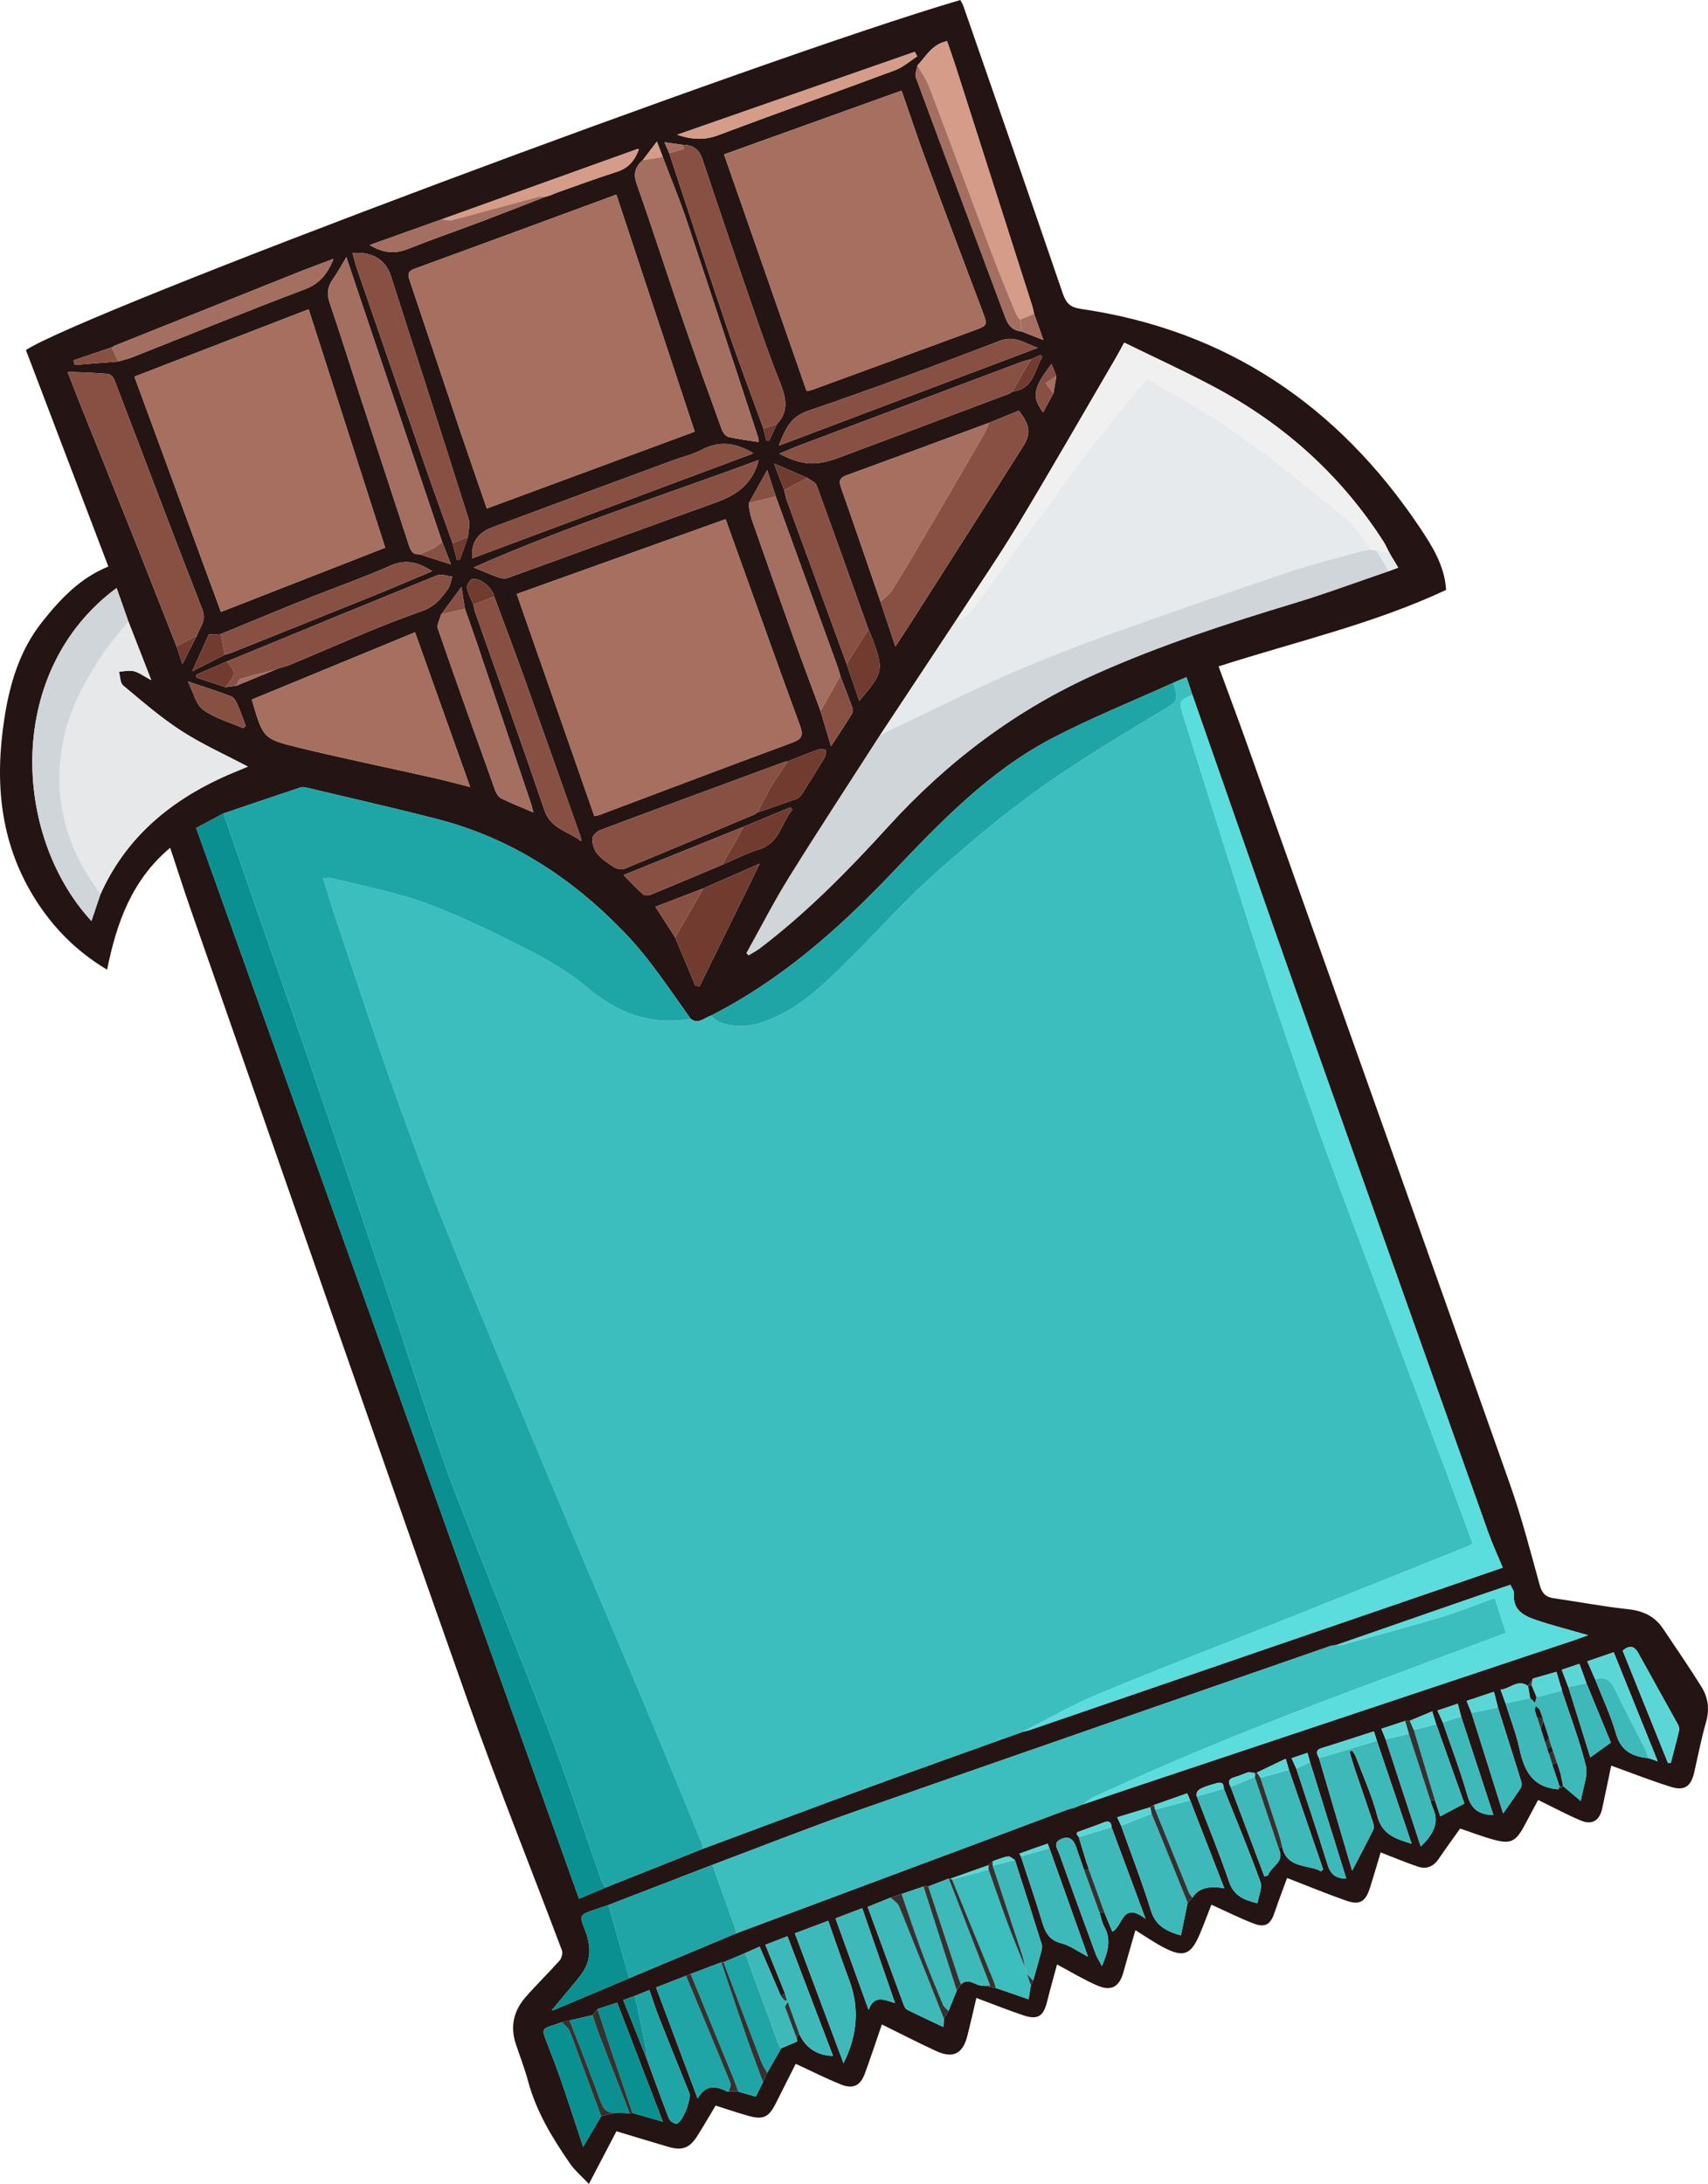 <?xml version="1.0" encoding="UTF-8"?>
<svg xmlns="http://www.w3.org/2000/svg" viewBox="0 0 2753.02 3519.38">
  <defs>
    <style>
      .cls-1 {
        fill: #e6e8ea;
      }

      .cls-2 {
        fill: #5bdcdd;
      }

      .cls-3 {
        fill: #3cbdbe;
      }

      .cls-4 {
        fill: #e7eaec;
      }

      .cls-5 {
        fill: #713b30;
      }

      .cls-6 {
        fill: #241514;
      }

      .cls-7 {
        fill: #885043;
      }

      .cls-8 {
        fill: #a46e60;
      }

      .cls-9 {
        fill: #5bd6d7;
      }

      .cls-10 {
        fill: #a76f60;
      }

      .cls-11 {
        fill: #20a5a6;
      }

      .cls-12 {
        fill: #cfd5d8;
      }

      .cls-13 {
        fill: #d49c89;
      }

      .cls-14 {
        fill: #3cbebf;
      }

      .cls-15 {
        fill: #0a9090;
      }

      .cls-16 {
        fill: #1ea6a7;
      }

      .cls-17 {
        fill: #343231;
      }

      .cls-18 {
        fill: #3eb9ba;
      }

      .cls-19 {
        fill: #f0f0f1;
      }
    </style>
  </defs>
  <path class="cls-6" d="M2596.99,2845.28c-4.6,21.96-9.41,46.03-14.73,70-4.1,18.46-16.34,25.98-33.83,18.64-22.52-9.45-44.12-21.09-69.22-33.3-6.31,11.78-13.41,24.81-20.28,37.95-16.13,30.86-23.72,34.35-57.4,24.31-16.11-4.8-31.88-10.74-48.01-16.23-11.56,16.3-23.34,32.29-34.43,48.73-8.32,12.34-19.64,17.32-33.32,12.76-20.35-6.8-40.16-15.22-60.38-23.02-5.31,17.71-10.89,37.17-17.01,56.46-7.39,23.32-16.63,28.98-39.2,21.05-31.37-11.01-62.13-23.75-94.62-36.32-6.31,17.35-13.73,36.62-20.33,56.18-6.18,18.3-14.7,24.33-32.9,17.46-22.87-8.64-44.79-19.78-68.78-30.6-5.75,14.67-11.72,30.83-18.38,46.71-14.46,34.49-26.52,39.16-59.33,21.82-15.42-8.15-29.85-18.19-44.77-27.4-6.48,22.66-13.07,45.27-19.4,67.96-6.48,23.2-19.4,30.93-42.05,21.17-21.84-9.41-42.34-21.94-64.83-33.85-5.41,20.06-11.13,40.05-16.15,60.21-5.8,23.26-15.05,29.4-38.07,21.7-25.45-8.51-50.4-18.54-75.82-28.01-4.76,20.13-9.29,40.31-14.33,60.36-7.44,29.64-22.97,37.82-50.54,25.16-29.69-13.63-58.73-28.7-87.45-42.85-8.75,25.4-17.58,52.29-27.31,78.85-7.23,19.75-19.05,25.82-38.46,18.01-24.33-9.8-47.81-21.72-73.1-33.39-10.38,20.59-21.38,42.27-32.26,64.01-11,21.98-20.09,26.51-43.71,19.91-17.91-5-35.52-11.06-53.15-16.62-10.31,17.18-19.61,33.38-29.61,49.13-12.29,19.36-24.25,23.82-46.26,17.42-27.46-7.98-54.79-16.39-83.98-25.16-14.49,27.71-28.75,54.98-44.38,84.87-10.85-11.56-22.48-21.26-30.76-33.26-28.3-41.02-54.15-83.39-67.26-132.34-5.44-20.3-13.14-39.98-19.79-59.96-9.37-28.14-3.39-53.53,15.66-75.36,17.7-20.28,37.13-39.05,54.98-59.21,3.31-3.74,5.33-11.85,3.65-16.33-50.02-133.02-103.25-264.9-150.58-398.85-150.31-425.41-298.49-851.57-447.38-1277.48-11.36-32.5-21.78-65.33-33.42-100.35-61.78,51.67-86.49,120.82-101.68,196.44-50.13-30.07-88.33-68.79-118.12-117.29C-.74,1355.43-8.55,1258.49,7.13,1157.23c8.72-56.35,25.03-110.15,60.93-155.2,28.76-36.09,60.26-70.29,106.59-89.05-44.18-116.01-88.62-232.69-132.85-348.82C129.77,504.94,1227.57,94.08,1547.85,0c1.64,3.2,3.84,6.46,5.09,10.06,53.52,154.16,107.2,308.25,160,462.65,5.33,15.58,11.79,22.55,29.1,25.06,235.21,34.13,414.59,156.06,545.89,351.49,20.68,30.77,40.81,63.02,42.93,101.39-117.12,54.89-242.93,83.43-366.73,123.23,15.37,41.86,30.6,82.3,45.09,123,141.63,397.97,283.46,795.87,424.29,1194.12,18.89,53.41,33.16,108.5,48.2,163.18,3.66,13.32,9.68,19.49,22.75,21.38,39.94,5.75,79.66,13.31,119.74,17.64,23.98,2.59,42.78,11.15,56.12,31.01,20.87,31.08,42.09,61.97,61.94,93.69,10.85,17.33,13.65,36.31,7.64,57.13-7.77,26.93-12.96,54.59-19.32,81.93-5.02,21.58-15.5,29.31-37.03,22.63-32.22-10.01-63.67-22.49-96.58-34.32ZM893.35,312.07c1.6-.61,3.21-1.22,4.81-1.83,31.95-11.2,63.66-23.15,95.94-33.31,19.21-6.05,29.47-18.98,35.79-36.67.35-.26.69-.52,1.04-.78-.28.34-.57.69-.85,1.03-1.16-.03-2.44-.41-3.46-.05-104.84,37.61-209.66,75.27-314.49,112.93-37.85,13.5-75.69,27.01-116.23,41.47,22.52,13.43,41.21,14.41,61.82,6.21,39.08-15.55,78.89-29.26,118.25-44.12,34.29-12.94,68.38-26.42,102.56-39.65,3.55-1.1,7.09-2.2,10.64-3.3,1.41-.65,2.83-1.31,4.24-1.96l-.05.03ZM442.13,1079.86l8.03-3.33c5.54-1.65,11.28-2.82,16.59-5.01,70.69-29.27,140.4-61.34,212.52-86.47,21.91-7.64,31.65-20.56,42.73-35.89,3.95-5.46,4.74-13.21,6.97-19.91-8.16-.84-17.56-4.79-24.28-2.07-113.2,45.78-226.06,92.39-338.99,138.82-16.38,7.04-32.76,14.07-49.14,21.11,0,1.54,0,3.07.01,4.61,15.65,5.2,31.29,10.4,46.94,15.6,5.88-.78,11.75-1.57,17.63-2.35,20.43-8.42,40.86-16.84,61.29-25.26l-.28.16ZM2011.83,2855.93c-7.51,2.78-14.88,6.08-22.58,8.2-9.54,2.63-9.96,7.86-5.7,15.24,18.13,48.12,36.26,96.24,54.39,144.36,1.93-.43,3.85-.86,5.78-1.29,4.41-14.92,27.87-21.38,17.58-42.82,1.7-1.63,3.4-3.26,5.1-4.89,7.23,37.18,41.06,29.03,63.18,40.84,1.02-1.09,2.03-2.17,3.05-3.26-18.35-53.45-36.69-106.91-55.04-160.36-1.41-4.75-2.81-9.51-5.26-17.77-16.52,7.91-31.34,15.01-46.16,22.11-1.05,1.22-2.11,2.43-3.16,3.65-.58-.97-.82-2.03-.71-3.16-3.49-.29-6.98-.57-10.47-.86ZM1735.66,2956.1c1.04,1.39,2.08,2.78,3.12,4.16,4.28,14.05,8.56,28.1,12.84,42.15.51,1.23,1.02,2.47,1.52,3.7.68,2.34,1.35,4.67,2.03,7.01-2.64-.02-5.29-.05-7.93-.07-2.97-8.48-5.94-16.96-8.91-25.44l-3.58-10.55c-3.97-12.04-10.64-19.36-24.41-13.46-13.97,5.99-5.83,15.76-3.06,23.51,19.22,53.86,38.86,107.56,58.6,161.23,2.21,6.01,5.87,11.5,10.28,19.94,9.73-23.43,15.42-42.74,3.75-63.43-3.92-6.95-5.24-15.36-7.75-23.11,2.57-.16,5.13-.32,7.7-.48,4.39,10.64,8.77,21.27,13.02,31.57,17.31-8.3,15.28-49.96,53.58-20.72-19.84-53.41-37.35-100.54-54.85-147.68-.53-8.69-4.45-10.84-12.65-7.58-14.08,5.59-28.44,10.5-42.68,15.69-.2,1.19-.41,2.37-.61,3.56ZM1206.93,811.44c.06,1.59.12,3.18.18,4.77,1.45,6.79,2.19,13.83,4.47,20.33,21.78,62.22,43.61,124.42,65.85,186.47,14.73,41.09,30.13,81.94,45.24,122.9,5.08,17.07,10.15,34.14,16.86,56.7,13.48-20.79,24.04-36.65,34-52.87,1.5-2.45,1.19-6.93.12-9.89-6.14-16.98-12.76-33.78-19.22-50.65-1.28-4.46-2.31-9.01-3.89-13.36-33.34-91.97-66.74-183.93-100.13-275.88-4.14-12.7-8.28-25.4-13.79-42.31-11.07,19.9-20.3,36.48-29.52,53.05l-.16.73ZM1631.89,630.88l.05-.02c34.33-3.56,35.04-34.42,48.06-55.29-.92-1.22-1.83-2.44-2.75-3.66-4.91,2.27-9.82,4.54-14.73,6.81-5.62,1.57-11.4,2.74-16.85,4.79-118.86,44.61-237.69,89.29-356.49,134.05-10.48,3.95-20.72,8.53-32.94,13.59,35.69,18.38,58.16,20.32,94.23,6.92,92.68-34.44,185.15-69.46,277.7-104.25,1.24-.98,2.48-1.97,3.71-2.95ZM2462.99,2716.96c-17.06-11.79-28.7,4.52-44.3,5.95,3.28,9,5.63,15.47,7.99,21.93,7.66,24.45,17.17,48.5,22.51,73.44,7.36,34.31,20.58,61.04,59.89,64.86.55.05,1.06.46,1.59.7,3.02-1.79,6.04-3.59,9.07-5.38,8.22,6.93,16.43,13.86,28.24,23.83,3.7-22.83,11.94-41.17,8.15-56.54-10.14-41.14-25.43-81.01-38.67-121.38-.18-1.23-.36-2.46-.53-3.69-.52-1.35-1.04-2.69-1.57-4.04-2.17-7.38-4.34-14.75-6.64-22.57-14.08,4.05-26.1,7.5-38.12,10.95-2.53,3.98-5.07,7.95-7.6,11.93ZM1702.68,606.15c-2.45-6.07-4.9-12.14-7.83-19.4-29.52,37.98-32.12,53.02-13.56,77.8,5.79-10.7,11.25-20.81,16.72-30.92,1.56-9.16,3.11-18.33,4.67-27.49ZM2264.69,2773.33c-12.39,4.09-24.78,8.18-38.13,12.59,2.62,6.47,4.73,11.69,6.84,16.9,18.69,57.01,37.39,114.03,56.64,172.76,20.21-19.85,31.13-38.74,18.67-63.82.13-1.17-.19-2.19-.97-3.07-.75-2.45-1.5-4.9-2.26-7.35,2.52.06,5.03.13,7.55.19,2.7,8.13,5.39,16.26,8.45,25.46,12.22-6.52,24.45-13.04,38.84-20.72-14.57-40.98-30.01-84.38-45.45-127.78-1.94-6.19-3.88-12.38-6.44-20.57-13.41,5.58-24.71,10.29-36.01,14.99-2.58.14-5.15.28-7.73.41ZM180.36,559.85l-.3-.04c-20.55,6.96-41.1,13.92-61.66,20.88.65,2.48,1.31,4.95,1.96,7.43,23.44-1.85,46.88-3.7,70.32-5.56,7.8-2.37,15.82-4.22,23.38-7.2,92.42-36.52,184.43-74.1,277.36-109.25,23.87-9.03,36.35-24.6,46.21-49.02-21.48,8.18-40.99,15.3-60.26,23-97.67,38.99-195.28,78.12-292.92,117.2-1.37.86-2.74,1.71-4.1,2.57ZM1600.5,2999.19c-2.41,2.18-4.83,4.36-7.24,6.54-20.61,7.32-41.22,14.64-61.83,21.96-.7-.3-1.44-.44-2.2-.41-11.02,4.25-22.05,8.49-33.07,12.74-2.55.03-5.1.06-7.65.09-11.76,4-23.53,8-35.29,11.99-5.87,1.96-11.73,3.93-17.6,5.89-11.66,4.69-23.32,9.39-37.08,14.92,19.66,53.51,38.7,105.44,57.92,157.3,1.16,3.14,3.1,7.07,5.79,8.41,18.9,9.43,38.09,18.28,58.53,27.95.3-6.62.46-10.02.62-13.42,2.45-4.14,4.89-8.28,7.34-12.41,4.46-11,8.92-21.99,13.38-32.99,2.28-3.33,4.55-6.67,6.83-10,12.41-11.87,23.31,2.85,35.09,2.01,7,1.28,13.99,2.55,20.99,3.83,16.85,5.78,33.7,11.56,52.86,18.13,1.48-9.28,2.54-15.88,3.59-22.49,1.24-2.48,2.48-4.96,3.73-7.44,4.25-15.06,8.64-30.08,12.64-45.21,1.11-4.21,2.51-9.17,1.31-13.03-14.17-45.52-28.81-90.9-43.32-136.32-3.74-2-7.84-6.14-11.15-5.59-8.25,1.38-16.15,4.9-24.19,7.56ZM1860.27,2908.68c-2.11,1.23-4.22,2.46-6.34,3.69-17.14,5.21-34.28,10.42-53.11,16.14,2.57,5.57,4.41,9.55,6.25,13.54,16.2,45.55,33.73,90.69,48.06,136.82,7.36,23.7,23.33,32.69,48.27,40.05,3.8-18.36,7.36-35.54,10.91-52.72,2.53-2.63,5.05-5.27,7.58-7.9q13.72-22.78,51.53-15.24c-18.76-48.31-36.94-95.14-55.13-141.98-1.51-3.54-3.02-7.08-4.76-11.14-18.43,6.48-35.85,12.6-53.28,18.72ZM2556.92,2712.19c-3.59-10.01-7.19-20.03-11.13-31-10.61,3.58-18.98,6.4-28.57,9.63,4.12,10.66,7.42,19.17,10.71,27.68,11.85,37.94,23.7,75.88,35.43,113.45,12.18-8.8,22.16-16,33.04-23.86-12.44-30.23-25.96-63.06-39.48-95.89ZM2571.16,2706.17c11.45,29.26,25.08,57.9,33.71,87.97,8.07,28.13,26.96,36.57,52.21,39.04,3.91,1.33,7.83,2.65,14.81,5.02-24.44-60.6-47.43-117.62-70.82-175.63-15.45,5.28-28.42,9.72-42.64,14.59,4.87,11.09,8.8,20.05,12.74,29.01ZM2089.36,2849.84c16.91,51.58,34.32,103,50.42,154.83,4.63,14.9,12.32,22.53,30.21,22.7-19.73-63.41-39.09-125.64-58.45-187.86-1.31-4.68-2.63-9.35-4.15-14.77-9.26,3.11-16.63,5.59-25.59,8.6,2.94,6.43,5.25,11.46,7.55,16.5ZM1220.57,1309.35l.15.05c21.41-7.42,42.89-14.69,64.18-22.44,2.96-1.08,5.64-4.18,7.42-7,12.52-19.71,24.98-39.46,36.92-59.52,2-3.36,1.41-8.26,2.02-12.46-4.31-.04-9.05-1.29-12.85.08-16.33,5.87-32.38,12.52-48.53,18.88-2.28.43-4.67.55-6.82,1.34-98.69,36.37-197.41,72.67-295.91,109.57-5.34,2-12.27,8.96-12.37,13.74-.16,8.07,2.6,17.86,7.69,23.96,7.34,8.79,17.41,15.63,27.22,21.86,4.43,2.81,12.05,4.55,16.55,2.71,70.31-28.91,140.34-58.5,210.44-87.92,1.29-.95,2.58-1.89,3.87-2.84ZM2325.57,2775.52c13.43,39.25,28.31,78.09,39.72,117.92,6.38,22.28,18.87,30.97,41.83,31.39-17.58-53.61-34.83-106.21-52.07-158.81-1.69-6.45-3.38-12.9-5.39-20.55-11.83,3.99-21.49,7.24-32.68,11.02,3.44,7.63,6.02,13.33,8.59,19.03ZM993.66,3404.7c7.05.23,14.1.47,21.15.7,1.55-.16,3.1-.32,4.65-.48,15.29,4.39,30.58,8.78,48.9,14.05-25.43-66.27-49.4-128.74-73.58-191.75-11.73,3.84-21.66,7.09-31.61,10.34-2.73,3.3-5.45,6.6-8.18,9.9-12.25,2.83-24.51,5.66-36.76,8.48-4.35.94-8.7,1.87-13.05,2.81-3.29,1.22-6.54,2.56-9.88,3.64-22.5,7.25-22.31,7.15-13.92,28.71,8.07,20.72,16.12,41.47,23.35,62.49,12.12,35.25,23.59,70.73,35.26,105.89,9.55-16.23,19.25-32.73,28.95-49.22,8.23-1.86,16.47-3.71,24.7-5.57ZM1236.44,3340.34c7.59-13.19,15.17-26.38,22.76-39.57,8.27-3.53,16.55-7.05,25.76-10.98.03.18-.43-2.57-.9-5.33,1.39-2.47,2.78-4.93,4.17-7.4,9.3,22.39,29.44,35.79,54.4,35.85-24.32-63.88-48.58-127.57-73.37-192.69-12.97,5.03-24.74,9.6-35.59,13.81,10.87,26.96,21.27,52.73,31.66,78.5-2.27,1.23-4.55,2.47-6.82,3.7-11.21-26.02-22.41-52.04-34.12-79.21-8.6,3.82-15.96,7.09-23.33,10.36-11.6,4.9-23.21,9.8-34.81,14.71-1.19.07-2.39.15-3.58.22-16.46,6.22-32.92,12.45-49.38,18.67-2.49.99-4.97,1.98-7.46,2.97-15.53,6.06-31.07,12.12-48.31,18.85,22.14,59.18,43.45,116.17,66.85,178.72,15.06-24.55,30.9-18.96,46.97-11.43.99.46,2.31.24,3.47.33,5.06.04,10.11.09,15.17.13,9.36,2.67,18.72,5.34,28.31,8.07,4.34-8.83,7.93-16.13,11.52-23.43,2.21-4.95,4.42-9.89,6.63-14.84ZM2371.76,2760.2c16.84,53.45,33.68,106.91,51.07,162.1,11.17-16.03,20.01-28.29,28.28-40.92,1.6-2.44,2.04-6.7,1.16-9.55-12.44-40.2-25.2-80.3-37.89-120.43-2.06-8.14-4.13-16.28-6.38-25.16-15.62,5.22-29.11,9.74-44.03,14.73,3.11,7.68,5.45,13.46,7.79,19.23ZM1646.53,534.11c9.95,3.91,19.9,7.82,35.22,13.84-6.29-17.75-10.65-30.04-15.01-42.33-1.08-4.54-1.88-9.17-3.3-13.61-40.92-128.22-81.88-256.42-122.92-384.6-4.4-13.74-9.29-27.33-14-41.13-24.2,4.88-33.83,24.45-47.61,39.04-1.01,6.57-4.66,14.13-2.64,19.58,47.81,129.19,96.37,258.11,144.3,387.25,4.84,13.05,12.25,20.6,25.95,21.96ZM1163.42,1393.86c19.91-8.48,39.28-18.75,59.87-25.02,33.78-10.29,35.92-43.07,54.1-64.27-1.17-1.18-2.34-2.36-3.52-3.55-25.23,10.47-50.47,20.94-75.7,31.41-63.59,25.58-127.17,51.15-193.07,77.66,12.26,12.35,21.26,22.2,31.25,30.91,2.54,2.21,8.84,2.27,12.39.81,38.34-15.7,76.48-31.9,114.68-47.96ZM1023.34,3216.34c-5.81,2.09-11.62,4.18-18.71,6.73,13.21,33.09,25.71,64.41,38.21,95.72,11.69,31.83,23.09,63.77,35.45,95.33,1.53,3.91,8.76,8.78,12.33,8.07,9.58-1.89,24.22-40.13,20.4-49.58-16.22-40.13-32.5-80.24-48.39-120.49-5.69-14.41-10.37-29.21-15.98-45.16-9.4,3.79-16.36,6.59-23.31,9.39ZM1645.42,2991.39c11.11,33.87,22.88,67.55,33.06,101.7,5.34,17.89,10.53,33.02,31.98,38.35,13.83,3.43,26.18,12.83,43.17,21.61-21.87-61.48-42.01-118.07-62.14-174.66-1.03-2.54-2.83-7.37-2.99-7.31-15.17,5.09-30.22,10.54-45.28,15.98.73,1.44,1.46,2.89,2.2,4.33ZM1972.59,2882.31c-.29-7.95-2.43-11.27-11.9-8.62-27.5,7.71-33.19,10.84-31.73,21.06,17.55,45.83,36.3,91.25,52.12,137.66,7.45,21.86,22.41,29.12,45.84,34.63,1.87-12.39,7.99-25.31,4.56-34.77-18.32-50.47-39.02-100.07-58.9-149.96ZM893.22,3238.85c40.3-17.02,80.6-34.04,120.9-51.06,57.48-24.08,114.95-48.16,172.43-72.24,139.47-52.04,278.94-104.07,418.4-156.13,38.53-14.38,77.02-28.86,115.53-43.3,2.96-.83,5.92-1.66,8.88-2.49l.76.51.68-.62c4.96-2.04,9.92-4.09,14.88-6.13l-.18.39c27.63-9.4,55.22-18.92,82.9-28.16,236.82-79.04,473.65-158.03,710.47-237.06,6-2,11.89-4.3,20.75-7.52-31.1-8.97-58.3-15.71-84.68-24.8-19.13-6.59-37.11-16.05-34.6-41.98.42-4.36-3.59-9.14-5.84-14.4-26.47,9.04-51.33,17.42-76.12,26.01-68.42,23.71-136.81,47.5-205.21,71.26-2.84.4-5.84.34-8.49,1.26-255.46,88.76-511.05,177.16-766.24,266.68-77.27,27.11-153.45,57.34-230.14,86.14-55.84,21.56-111.69,43.11-167.53,64.67-7.74,2.59-15.5,5.09-23.2,7.79-22.25,7.78-24.09,8.55-15.41,30.24,10.57,26.4,12.18,50.56-5.49,74.09-3.07,4.09-6.18,8.16-9.44,12.1-11.88,14.32-23.82,28.58-35.74,42.87-.72.77-1.45,1.54-2.17,2.31,1.3-.15,2.6-.3,3.91-.45ZM1088.16,1510.52c10.96,26.14,21.92,52.28,32.88,78.43,2.17.14,4.35.29,6.52.43,31.63-64.43,63.27-128.87,97.08-197.73-32.89,14.45-61.92,27.21-90.95,39.96-25.69,9.86-51.37,19.71-77.22,29.63,11.09,17.25,21.39,33.26,31.69,49.28ZM362.26,1055.16c3.34-.98,6.8-1.68,10.02-2.97,78.2-31.34,156.43-62.62,234.53-94.19,29.46-11.91,58.63-24.51,89.65-37.52-22.96-14.98-42.87-19.59-67.44-8.78-45.48,20.01-92.49,36.49-138.65,54.98-44.96,18.01-89.65,36.71-134.45,55.1-6.47.23-12.94.46-19.34.69-8.21,18.12-16.59,36.58-26.92,59.37,20.74-10.52,36.67-18.6,52.6-26.68ZM2126.07,2833.2c18.04,61.3,36.08,122.6,53.36,181.33,11.31-21.71,22.9-43.53,33.91-65.64,1.51-3.03,1.09-7.82-.06-11.26-9.59-28.86-19.63-57.56-29.37-86.37-3.2-9.45-5.9-19.08-8.83-28.62,1.42-.61,2.85-1.21,4.27-1.82,2.1,3.48,4.8,6.74,6.2,10.48,11.92,31.74,26.11,62.91,34.62,95.56,7.64,29.31,28.72,36.14,55.18,44.3-19.3-57.12-37.72-111.62-56.14-166.13-1.5-4.75-2.99-9.51-4.71-14.95-29.31,9.42-56.76,18.5-84.39,27.01-11.17,3.44-7.08,9.65-4.05,16.11ZM1399.72,1014.27c-27.7-77.45-55.22-154.97-83.52-232.2-1.87-5.11-9.68-8.04-14.73-11.98-16.63-7.12-33.26-14.24-53.85-23.07,6.54,17.09,11.46,29.96,16.39,42.83,1.43,5.65,2.39,11.48,4.37,16.94,32,87.71,64.14,175.37,96.24,263.04,6.66,19.42,13.33,38.85,20.42,59.52,39.06-45.89,39.81-49.92,20.11-102.4-1.62-4.3-3.61-8.46-5.43-12.69ZM796.52,961.25c-2.54-13.61-22.47-30.67-35.36-28.12-3.81.75-9.12,9.91-8.38,14.3,1.59,9.39,6.68,18.2,10.34,27.24.92,3.96,1.46,8.06,2.8,11.87,37.31,106.35,75.32,212.46,111.67,319.14,10.38,30.46,38.98,34,59.34,49.91-.53-6.88-2.83-11.94-4.68-17.15-28.7-80.91-57.12-161.91-86.07-242.73-16.11-44.98-33.09-89.65-49.67-134.46ZM711.13,990.07c-1.97,7.7-7.52,16.63-5.36,22.9,30.15,87.23,61.28,174.13,92.51,260.99,1.77,4.91,5.6,10.6,10.02,12.78,15.67,7.73,32.02,14.1,48.13,20.96,1.15.45,2.31.89,3.46,1.34-.42-1.11-.84-2.22-1.26-3.33-.84-3.38-1.45-6.84-2.55-10.13-29.02-86.25-58.06-172.5-87.19-258.71-6.31-18.66-13.01-37.19-19.53-55.78-1.58-9.97-3.15-19.94-5.58-35.26-13.06,17.71-22.85,30.98-32.64,44.26ZM754.32,865.07c.46-9.53,3.67-19.93.98-28.46-41.37-131.05-83.39-261.89-125.57-392.68-8.35-25.89-30.92-38.91-61.47-36.11,2.4,8.52,4.33,16.99,7.15,25.15,36.77,106.75,73.56,213.5,110.59,320.16,14.17,40.81,28.95,81.41,43.46,122.1,2.38,9.01,4.76,18.03,7.14,27.04,1.53-.11,3.07-.22,4.6-.33,4.38-12.29,8.75-24.58,13.13-36.87ZM1230.52,690.51c1.54,6.44,3.07,12.88,4.61,19.32,1.47.25,2.93.5,4.4.75,4.2-9.01,8.4-18.02,12.6-27.03,20.1-21.12,14.7-43.2,5.02-67.37-16.27-40.64-30.56-82.1-44.85-123.51-27.05-78.39-53.9-156.85-79.9-235.59-5.48-16.59-15.29-23.46-31.61-23.57-8.85-1.25-17.69-2.5-29.75-4.2,3.23,7.4,5.38,12.32,7.53,17.25,31.32,94.69,62.12,189.55,94.16,283.99,18.21,53.67,38.45,106.65,57.78,159.95ZM712.65,873.33c-51.34-152.6-102.68-305.19-154.39-458.87-7.36,12.16-13.65,24.09-21.43,34.96-8.93,12.48-10.31,24.34-5.24,39.19,17.4,50.93,33.36,102.35,50.07,153.52,25.42,77.87,51.02,155.68,76.52,233.52,2.95,9.01,5.17,18.66,17.94,17.63,15.3,4.87,30.61,9.74,50.74,16.15-6.32-16.04-10.26-26.07-14.21-36.09ZM1068.14,252.75c-2.77-7.31-5.53-14.62-9.32-24.63-8.93,11.75-15.85,20.85-22.77,29.95-11.98,10.57-15.71,21.49-9.75,38.36,25.52,72.24,48.87,145.24,73.78,217.69,20.52,59.68,41.98,119.03,63.49,178.36,1.7,4.7,6.4,10.65,10.72,11.66,15.7,3.67,31.83,5.47,48.31,8.06-.17-3.16.1-5-.42-6.57-38.11-116.1-75.92-232.3-114.65-348.19-11.81-35.34-26.18-69.82-39.38-104.69ZM284.55,1041.61c2.63,7.85,5.27,15.71,9.54,28.45,9.35-18.46,16.25-32.11,23.16-45.76,4.88-13.54,16.05-23.84,8.92-42.1-48.06-123.03-94.53-246.69-141.84-370.01-1.55-4.05-6.41-9.32-10.11-9.64-21.24-1.85-42.59-2.39-65.32-3.43,7.29,18.72,13.24,34.34,19.45,49.86,30.85,77.06,61.9,154.05,92.62,231.17,21.41,53.73,42.39,107.63,63.57,161.46ZM1419.24,969.6c7.54,22.76,15.08,45.51,23.93,72.23,9.9-15.16,17-25.81,23.89-36.61,60.73-95.25,121.63-190.4,181.96-285.91,13.35-21.13,11.08-34.4-6.84-57.45-15.62,6.35-31.72,12.9-47.82,19.45-76.68,28.31-153.31,56.78-230.12,84.74-11.11,4.05-12.21,9.43-8.56,19.8,21.51,61.14,42.44,122.48,63.56,183.75ZM2239.58,891.16c-3.2-6.18-5.94-12.66-9.68-18.5-68.5-106.79-160-188.77-271.43-248.38-47.68-25.5-97-47.93-146.47-72.19-4.77,8.81-7.9,15-11.4,20.99-53.09,90.84-105.36,182.18-159.67,272.28-31.65,52.51-66.58,103.05-100.03,154.47-40.75,61.58-81.51,123.15-122.26,184.73-48.99,76.27-98.77,152.05-146.63,229.02-24.69,39.71-45.98,81.53-68.81,122.4,1.15,1.13,2.3,2.26,3.45,3.39,6.12-3.76,12.62-7.01,18.3-11.34,75.83-57.72,142.34-125.32,206.24-195.6,95.78-105.35,206.95-189.28,337.5-247.38,102.41-45.57,208.53-80.17,315.62-112.52,51.93-15.69,102.87-34.67,154.26-52.16,4.54-1.69,9.08-3.37,15.15-5.63-5.4-9-9.77-16.3-14.14-23.59ZM206.94,1001.52c-6.24-17.75-12.49-35.49-18.99-53.97-179.79,132.98-168.29,397.8-40.6,536.68,4.92-14.57,9.75-28.86,14.57-43.15,39.54-88.27,107.69-146.95,193.71-187.03,14.17-6.6,28.77-12.27,43.87-18.67-36.67-19.4-73.63-35.87-107.21-57.58-33.19-21.46-63.35-47.74-93.8-73.14-4.98-4.16-4.65-14.69-6.77-22.27,8.09-.4,16.64-2.62,24.14-.72,8.46,2.15,15.98,8.02,28,14.46-13.34-34.17-25.13-64.38-36.92-94.6ZM360.26,1310.87c-15.38,8.18-30.75,16.36-44.04,23.43,206.04,576.09,411.27,1149.92,617.11,1725.47,12.71-5.37,27.62-11.66,42.53-17.96,52.36-20.86,104.73-41.72,157.09-62.58,89.97-33.38,179.82-67.09,269.95-100.05,81.78-29.91,163.86-58.99,245.81-88.44,3.95-1.03,7.98-1.8,11.83-3.12,228.06-78.22,456.1-156.48,684.14-234.74,25.73-8.83,51.45-17.71,77.53-26.69-8.25-19.83-16.48-37.35-22.94-55.5-104.18-292.84-208.39-585.67-312.05-878.69-55.63-157.25-110.23-314.86-165.3-472.31-3.06-9.08-6.13-18.17-9.58-28.41-8.26,3.52-14.54,6.19-20.82,8.86-65.38,29.67-132.24,56.48-195.79,89.65-102.13,53.31-180.83,135.91-259.22,218.24-85.95,90.26-178.73,171.88-290.91,228.79-10.5,3.42-19.83,14.38-32.3,5-34.03-47.36-65.44-96.14-106.47-138.8-84.94-88.32-183.23-152.47-302.17-183.1-69.61-17.93-139.76-33.78-209.69-50.46-3.33-.79-7.28-1.6-10.33-.59-41.52,13.81-82.93,27.95-124.37,42ZM784.69,819.44c112.61-41.64,223.59-82.69,335.02-123.89-42.49-128.52-84.29-254.97-126.26-381.93-109.2,40.21-217.36,80.19-325.69,119.7-12.54,4.57-9.84,11.37-6.77,20.45,27.15,80.42,53.9,160.97,81,241.41,13.78,40.9,28.03,81.64,42.69,124.26ZM958.03,1315.19c4.27-1.02,6.57-1.31,8.67-2.1,103.56-38.94,206.98-78.26,310.78-116.56,15.56-5.74,17.42-12.26,12.02-26.95-32.47-88.49-64.06-177.3-95.94-266-7.84-21.82-15.69-43.65-24.04-66.88-113.01,40.47-224.07,80.25-336.59,120.55,42.03,120.27,83.3,238.35,125.1,357.94ZM1453.18,146.02c-95.61,34.37-189.45,68.09-286.09,102.83,44.89,128.64,88.95,254.87,133.07,381.29,4.83-1.04,7.15-1.26,9.26-2.03,86.84-31.8,173.7-63.57,260.47-95.57,22.63-8.35,22.11-8.55,13.57-31.15-30.59-81.03-61.16-162.08-91.19-243.32-13.54-36.63-25.78-73.74-39.1-112.05ZM620.83,882.6c-41.69-129.85-82.5-256.94-123.36-384.21-94.74,36.64-186.84,72.27-280.75,108.59,46.28,125.87,92.41,251.31,139.41,379.11,88.8-34.72,176.21-68.9,264.7-103.5ZM405.91,1127.37c17.99,61.74,17.64,63.18,75.05,77.2,72.59,17.73,145.86,32.69,218.78,49.09,18.57,4.18,36.94,9.25,58,14.57-30.09-84.45-59.07-165.81-88.8-249.27-88.31,36.4-175.2,72.21-263.02,108.41ZM763.5,914.45c16.86,6.84,28.6,12.09,40.7,16.27,4.44,1.53,10.3,2.02,14.6.47,111.66-40.35,223.05-81.42,334.84-121.41,33.52-11.99,59.64-29.99,69.14-68.36-152.54,56.44-307.07,105.74-459.28,173.04ZM1214.28,730.56c-27.71-16.98-54.47-20.89-83.4-5.67-14.85,7.81-31.78,11.63-47.67,17.51-97.06,35.89-194.17,71.63-291.07,107.95-23.64,8.86-33.06,26.76-31.02,49.41,149.98-56,300.9-112.35,453.17-169.2ZM1672.53,560.56c-22.55-8.24-37.33-20.44-61.19-11.25-102.45,39.48-205.54,77.46-309.42,112.97-29.39,10.05-36.64,31.09-46.75,55.97,139.26-52.61,276.23-104.37,417.36-157.69ZM1359.6,3324.7q33.95-67.7,9.36-133.15c-5.13-13.68-10-27.46-14.86-41.24-6.35-18.01-12.56-36.06-19.14-54.97-19.22,7.21-36.51,13.7-53.71,20.16,26.18,69.91,51.69,138.04,78.34,209.2ZM1478.4,90.86c-1.3-2.45-2.61-4.9-3.91-7.34-126.53,44.14-253.06,88.27-382.96,133.58,25.19,8.58,45.08,8.7,66.8.52,94.61-35.63,189.95-69.31,284.68-104.61,12.77-4.76,23.64-14.64,35.39-22.15ZM1442.61,3227.9c-18.1-52.31-35.23-101.8-52.89-152.83-13.77,5.24-27.62,10.52-43.02,16.38,18.29,50.53,35.84,98.98,53.38,147.43,8.85-25,25.52-16.15,42.53-10.98ZM2688.6,2841.24c1.47-.08,2.94-.17,4.42-.25,4.5-17.36,9.2-34.67,13.31-52.12.72-3.04-.24-7.11-1.8-9.94-21.15-38.35-42.72-76.47-63.78-114.87-6.82-12.44-14.67-12.9-25.26-4.12,24.41,60.53,48.76,120.92,73.11,181.3ZM391.95,1173.46c1.37-1.17,2.75-2.34,4.12-3.51-4.22-11.21-7.97-22.63-12.85-33.55-2.38-5.34-5.85-12.3-10.54-14.13-21.5-8.38-43.6-15.21-69.85-24.07,9,17.62,12.9,36.99,24.67,45.58,18.73,13.67,42.7,20.15,64.45,29.67Z"/>
  <path class="cls-14" d="M1648.7,2790.74c-81.95,29.45-164.03,58.54-245.81,88.44-90.13,32.96-179.98,66.67-269.95,100.04-.7-3.4-.88-7.01-2.18-10.16-31.36-76.13-62.52-152.35-94.37-228.27-45.67-108.86-92.22-217.35-137.76-326.26-59.04-141.2-118.35-282.29-175.78-424.14-31.75-78.42-61.05-157.89-89.33-237.64-31.79-89.64-61.29-180.1-91.56-270.28-7.29-21.71-13.68-43.73-20.96-67.14,6.47-.21,10.1-1.13,13.29-.31,51.23,13.16,103.85,22.64,153.22,40.89,56.77,20.99,111.43,48.27,165.51,75.77,32.63,16.6,65.07,35.66,92.86,59.21,49.33,41.8,102.95,62.33,167.41,50.93,12.48,9.38,21.81-1.59,32.3-5,5.01,3.69,9.52,8.77,15.13,10.84,29.17,10.79,57.5,5.36,84.93-6.65,52.63-23.04,91.52-63.77,131.18-103.31,42.97-42.84,83.59-88.26,128.77-128.59,53.91-48.13,109.49-94.95,168.17-137,62.89-45.06,129.61-84.95,195.92-125,28.54-17.24,29.99-14.85,21.82-46.97,6.28-2.67,12.55-5.34,20.82-8.86,3.45,10.24,6.52,19.32,9.58,28.41-22.54,10.31-22.08,10.16-13.7,36.61,41.12,129.76,81.2,259.85,123.17,389.33,29.17,90,59.76,179.59,91.64,268.66,35.24,98.46,72.58,196.17,109.21,294.12,34.17,91.39,68.69,182.65,102.91,274.02,13.04,34.81,25.67,69.77,38.38,104.37-2.69,2.1-3.89,3.54-5.42,4.16-101.47,40.67-202.93,81.35-304.47,121.85-98.22,39.18-196.96,77.09-294.57,117.73-41.31,17.2-80.31,39.96-120.36,60.2Z"/>
  <path class="cls-16" d="M1113.29,1641.82c-64.46,11.4-118.08-9.13-167.41-50.93-27.79-23.55-60.23-42.61-92.86-59.21-54.07-27.5-108.74-54.78-165.51-75.77-49.37-18.25-101.99-27.73-153.22-40.89-3.19-.82-6.83.1-13.29.31,7.28,23.41,13.67,45.43,20.96,67.14,30.27,90.18,59.77,180.64,91.56,270.28,28.28,79.75,57.58,159.22,89.33,237.64,57.43,141.85,116.74,282.94,175.78,424.14,45.54,108.91,92.09,217.41,137.76,326.26,31.86,75.92,63.01,152.14,94.37,228.27,1.3,3.15,1.48,6.76,2.18,10.16-52.37,20.87-104.73,41.73-157.09,62.58-2.28-4-5.26-7.76-6.75-12.03-25.12-72.11-48.59-144.83-75.4-216.3-35.9-95.7-74.44-190.42-111.69-285.62-22.75-58.14-46.77-115.85-67.41-174.73-31.05-88.61-59.42-178.15-89.33-267.16-43.52-129.48-87.12-258.94-131.22-388.23-32.76-96.04-66.4-191.79-99.62-287.68-11.45-33.04-22.78-66.13-34.17-99.19,41.44-14.06,82.85-28.19,124.37-42,3.06-1.02,7-.21,10.33.59,69.93,16.68,140.08,32.53,209.69,50.46,118.94,30.64,217.23,94.78,302.17,183.1,41.03,42.66,72.44,91.45,106.47,138.8Z"/>
  <path class="cls-4" d="M1418.62,1184.57c40.75-61.58,81.51-123.15,122.26-184.73,6.48-3.21,14.28-5.08,19.13-9.92,8.19-8.16,14.71-18.06,21.59-27.48,56.45-77.22,112.15-154.99,169.48-231.55,30.3-40.46,63.4-78.83,97.48-120.9,49.07,29.45,99.09,55.47,144.64,87.8,60.28,42.79,117.75,89.67,174.91,136.63,17.13,14.07,29.22,34.29,43.61,51.69-4.63.41-9.46.13-13.86,1.35-39.78,11.06-80,20.83-119.1,33.93-93.96,31.5-187.66,63.82-280.91,97.34-56.55,20.33-112.81,41.83-167.88,65.84-62.48,27.24-123.5,57.85-185.13,87.05-8.8,4.17-17.48,8.61-26.22,12.93Z"/>
  <path class="cls-10" d="M784.69,819.44c-14.66-42.62-28.91-83.36-42.69-124.26-27.1-80.44-53.86-160.99-81-241.41-3.07-9.08-5.77-15.88,6.77-20.45,108.33-39.5,216.48-79.49,325.69-119.7,41.97,126.96,83.77,253.4,126.26,381.93-111.43,41.21-222.41,82.25-335.02,123.89Z"/>
  <path class="cls-10" d="M958.03,1315.19c-41.8-119.59-83.07-237.67-125.1-357.94,112.52-40.3,223.59-80.08,336.59-120.55,8.35,23.24,16.19,45.06,24.04,66.88,31.88,88.7,63.48,177.51,95.94,266,5.39,14.69,3.54,21.2-12.02,26.95-103.8,38.3-207.22,77.62-310.78,116.56-2.11.79-4.4,1.08-8.67,2.1Z"/>
  <path class="cls-3" d="M1720.48,2916.12c-38.51,14.44-77,28.92-115.53,43.3-139.46,52.06-278.93,104.09-418.39,156.12-.92-3.94-1.46-8-2.81-11.78-11.73-32.87-23.61-65.7-35.44-98.54,76.68-28.8,152.86-59.03,230.14-86.14,255.19-89.52,510.78-177.93,766.24-266.68,2.66-.92,5.65-.86,8.5-1.27,4.06-.3,8.3.08,12.15-.99,52.83-14.66,105.8-28.84,158.31-44.58,28.34-8.5,55.85-19.76,85.7-30.48,6.44,20.04,12.3,38.27,18.11,56.35-65.75,24.57-127.54,47.79-189.42,70.75-160.66,59.6-320.27,121.76-475.67,194.23-6.06,2.83-11.25,7.53-16.85,11.36,0,0,.18-.39.18-.39-4.96,2.04-9.92,4.08-14.88,6.13l-.68.62s-.76-.51-.77-.51c-2.96.83-5.92,1.66-8.88,2.49Z"/>
  <path class="cls-10" d="M1453.18,146.02c13.32,38.31,25.56,75.42,39.1,112.05,30.03,81.24,60.59,162.29,91.19,243.32,8.53,22.6,9.06,22.8-13.57,31.15-86.77,32-173.63,63.76-260.47,95.57-2.11.77-4.43.99-9.26,2.03-44.12-126.42-88.18-252.65-133.07-381.29,96.64-34.74,190.48-68.46,286.09-102.83Z"/>
  <path class="cls-10" d="M620.83,882.6c-88.49,34.6-175.89,68.78-264.7,103.5-47-127.81-93.13-253.25-139.41-379.11,93.91-36.32,186.01-71.95,280.75-108.59,40.86,127.27,81.67,254.36,123.36,384.21Z"/>
  <path class="cls-12" d="M1418.62,1184.57c8.74-4.32,17.41-8.76,26.22-12.93,61.63-29.19,122.65-59.81,185.13-87.05,55.07-24.01,111.33-45.51,167.88-65.84,93.26-33.52,186.96-65.84,280.91-97.34,39.1-13.11,79.32-22.88,119.1-33.93,4.4-1.22,9.23-.94,13.86-1.35,2.29.25,4.59.49,6.88.73,6.65,11.17,13.3,22.34,19.95,33.51-51.39,17.49-102.33,36.48-154.26,52.16-107.09,32.35-213.21,66.95-315.62,112.52-130.56,58.1-241.72,142.02-337.5,247.38-63.89,70.28-130.41,137.88-206.24,195.6-5.68,4.33-12.18,7.59-18.3,11.34-1.15-1.13-2.3-2.26-3.45-3.39,22.83-40.87,44.12-82.69,68.81-122.4,47.86-76.97,97.64-152.75,146.63-229.02Z"/>
  <path class="cls-15" d="M360.26,1310.87c11.39,33.06,22.72,66.15,34.17,99.19,33.21,95.89,66.85,191.63,99.62,287.68,44.11,129.29,87.7,258.75,131.22,388.23,29.92,89.01,58.28,178.55,89.33,267.16,20.64,58.89,44.66,116.59,67.41,174.73,37.25,95.2,75.79,189.91,111.69,285.62,26.81,71.47,50.27,144.19,75.4,216.3,1.49,4.27,4.47,8.03,6.75,12.03-14.91,6.3-29.82,12.59-42.53,17.96-205.84-575.54-411.07-1149.38-617.11-1725.47,13.29-7.07,28.66-15.25,44.04-23.43Z"/>
  <path class="cls-2" d="M1648.7,2790.74c40.05-20.23,79.05-42.99,120.36-60.2,97.61-40.64,196.35-78.56,294.57-117.73,101.54-40.5,203-81.18,304.47-121.85,1.53-.61,2.73-2.06,5.42-4.16-12.71-34.6-25.34-69.56-38.38-104.37-34.22-91.37-68.73-182.63-102.91-274.02-36.63-97.96-73.97-195.67-109.21-294.12-31.89-89.08-62.47-178.66-91.64-268.66-41.97-129.48-82.06-259.57-123.17-389.33-8.38-26.44-8.84-26.3,13.7-36.61,55.06,157.45,109.67,315.06,165.3,472.31,103.66,293.02,207.87,585.85,312.05,878.69,6.46,18.16,14.7,35.68,22.94,55.5-26.08,8.98-51.8,17.86-77.53,26.69-228.04,78.26-456.08,156.52-684.14,234.74-3.85,1.32-7.88,2.09-11.83,3.12Z"/>
  <path class="cls-1" d="M206.94,1001.52c11.79,30.21,23.58,60.43,36.92,94.6-12.02-6.44-19.54-12.31-28-14.46-7.5-1.91-16.05.32-24.14.72,2.12,7.59,1.79,18.12,6.77,22.27,30.46,25.4,60.62,51.68,93.8,73.14,33.57,21.71,70.54,38.19,107.21,57.58-15.1,6.4-29.7,12.07-43.87,18.67-86.02,40.08-154.17,98.76-193.71,187.03-10.1-15.62-21.37-30.62-30.09-46.98-36.7-68.87-45.41-141.34-25.83-217.06,11.4-44.11,33.47-83.22,58.1-120.81,12.65-19.3,28.45-36.54,42.83-54.7Z"/>
  <path class="cls-10" d="M405.91,1127.37c87.82-36.2,174.71-72.01,263.02-108.41,29.73,83.46,58.72,164.82,88.8,249.27-21.06-5.32-39.43-10.4-58-14.57-72.92-16.4-146.18-31.36-218.78-49.09-57.41-14.02-57.06-15.46-75.05-77.2Z"/>
  <path class="cls-11" d="M1891.52,1100.13c8.17,32.12,6.72,29.73-21.82,46.97-66.31,40.05-133.03,79.94-195.92,125-58.68,42.05-114.27,88.88-168.17,137-45.18,40.33-85.8,85.75-128.77,128.59-39.66,39.55-78.55,80.27-131.18,103.31-27.43,12.01-55.76,17.43-84.93,6.65-5.61-2.08-10.12-7.15-15.13-10.84,112.19-56.92,204.97-138.53,290.92-228.79,78.39-82.33,157.09-164.93,259.22-218.24,63.55-33.17,130.41-59.98,195.79-89.65Z"/>
  <path class="cls-19" d="M2218.61,886.86c-2.29-.24-4.59-.48-6.88-.73-14.4-17.4-26.48-37.62-43.61-51.69-57.16-46.96-114.63-93.84-174.91-136.63-45.55-32.33-95.57-58.35-144.64-87.8-34.07,42.07-67.17,80.44-97.48,120.9-57.33,76.55-113.03,154.33-169.48,231.55-6.88,9.42-13.4,19.31-21.59,27.48-4.85,4.84-12.65,6.71-19.13,9.92,33.45-51.42,68.38-101.96,100.03-154.47,54.31-90.11,106.59-181.44,159.67-272.28,3.5-5.98,6.63-12.18,11.4-20.99,49.47,24.26,98.8,46.68,146.47,72.19,111.43,59.6,202.94,141.59,271.43,248.38,3.74,5.83,6.48,12.32,9.68,18.5-6.99-1.43-13.98-2.87-20.97-4.3Z"/>
  <path class="cls-2" d="M1745.5,2907.79c5.6-3.83,10.78-8.54,16.85-11.36,155.4-72.46,315.01-134.63,475.67-194.23,61.88-22.96,123.67-46.18,189.42-70.75-5.81-18.08-11.67-36.31-18.11-56.35-29.84,10.72-57.36,21.98-85.7,30.48-52.5,15.75-105.48,29.93-158.31,44.58-3.84,1.07-8.08.69-12.15.99,68.4-23.76,136.79-47.55,205.21-71.26,24.79-8.59,49.65-16.98,76.12-26.01,2.25,5.25,6.26,10.04,5.84,14.4-2.51,25.93,15.47,35.39,34.6,41.98,26.38,9.09,53.58,15.83,84.68,24.8-8.86,3.22-14.75,5.52-20.75,7.52-236.82,79.03-473.66,158.02-710.47,237.06-27.68,9.24-55.27,18.77-82.9,28.16Z"/>
  <path class="cls-10" d="M1419.24,969.6c-21.12-61.27-42.05-122.62-63.56-183.75-3.65-10.36-2.55-15.75,8.56-19.8,76.81-27.96,153.43-56.43,230.11-84.74-2.86,6.34-5.18,12.99-8.65,18.98-29.58,51.06-59.24,102.07-89.12,152.95-19.22,32.73-38.49,65.45-58.54,97.67-4.55,7.3-12.45,12.52-18.8,18.69Z"/>
  <path class="cls-7" d="M284.55,1041.61c-21.17-53.83-42.16-107.73-63.57-161.46-30.72-77.12-61.77-154.1-92.62-231.17-6.21-15.52-12.16-31.15-19.45-49.86,22.73,1.05,44.08,1.58,65.32,3.43,3.7.32,8.56,5.59,10.11,9.64,47.31,123.33,93.78,246.98,141.84,370.01,7.13,18.25-4.04,28.55-8.92,42.1-10.9,5.77-21.81,11.54-32.71,17.31Z"/>
  <path class="cls-12" d="M206.94,1001.52c-14.38,18.17-30.18,35.4-42.83,54.7-24.63,37.59-46.7,76.7-58.1,120.81-19.58,75.72-10.87,148.2,25.83,217.06,8.72,16.36,19.99,31.36,30.09,46.98-4.83,14.29-9.65,28.59-14.57,43.15-127.69-138.88-139.2-403.7,40.6-536.68,6.5,18.47,12.74,36.22,18.99,53.97Z"/>
  <path class="cls-8" d="M1068.14,252.75c13.2,34.87,27.57,69.36,39.38,104.69,38.74,115.89,76.55,232.09,114.65,348.19.52,1.57.24,3.41.42,6.57-16.48-2.59-32.61-4.4-48.31-8.06-4.32-1.01-9.02-6.96-10.72-11.66-21.5-59.33-42.97-118.68-63.49-178.36-24.91-72.46-48.25-145.46-73.78-217.69-5.96-16.87-2.23-27.79,9.75-38.36,10.7-1.77,21.4-3.55,32.09-5.32Z"/>
  <path class="cls-8" d="M676.11,893.27c-12.77,1.03-14.99-8.62-17.94-17.63-25.5-77.84-51.1-155.65-76.52-233.52-16.71-51.17-32.67-102.59-50.07-153.52-5.07-14.84-3.7-26.71,5.24-39.19,7.78-10.87,14.07-22.8,21.43-34.96,51.71,153.68,103.05,306.28,154.39,458.87-4.81,3.52-9.28,7.67-14.49,10.42-7.05,3.73-14.67,6.4-22.04,9.52Z"/>
  <path class="cls-7" d="M1419.24,969.6c6.36-6.18,14.26-11.39,18.8-18.69,20.06-32.22,39.32-64.93,58.54-97.67,29.88-50.88,59.54-101.89,89.12-152.95,3.47-5.99,5.79-12.63,8.65-18.98,16.1-6.55,32.21-13.1,47.82-19.45,17.92,23.05,20.19,36.32,6.84,57.45-60.33,95.51-121.23,190.65-181.96,285.91-6.88,10.79-13.99,21.45-23.89,36.61-8.85-26.71-16.39-49.47-23.93-72.23Z"/>
  <path class="cls-7" d="M1100.8,233.52c16.32.11,26.13,6.98,31.61,23.57,26,78.74,52.85,157.2,79.9,235.59,14.29,41.4,28.58,82.86,44.85,123.51,9.67,24.17,15.07,46.24-5.02,67.37-7.2,2.32-14.41,4.64-21.61,6.95-19.33-53.29-39.57-106.27-57.78-159.95-32.04-94.44-62.84-189.3-94.16-283.99,7.77-2.05,15.56-4.02,23.22-6.43.33-.1-.63-4.32-1-6.62Z"/>
  <path class="cls-11" d="M1148.3,3005.23c11.83,32.84,23.71,65.66,35.44,98.54,1.35,3.78,1.89,7.84,2.81,11.78-57.48,24.09-114.96,48.17-172.43,72.24-11.12-39.3-22.24-78.59-33.35-117.89,55.84-21.56,111.69-43.11,167.53-64.67Z"/>
  <path class="cls-7" d="M729.45,875.23c-14.5-40.69-29.29-81.29-43.46-122.1-37.03-106.66-73.82-213.41-110.59-320.16-2.81-8.16-4.75-16.63-7.15-25.15,30.55-2.8,53.12,10.22,61.47,36.11,42.18,130.79,84.2,261.63,125.57,392.68,2.69,8.53-.51,18.93-.97,28.46-8.29,3.39-16.58,6.77-24.87,10.16Z"/>
  <path class="cls-13" d="M1478.92,105.32c13.78-14.59,23.41-34.17,47.61-39.04,4.71,13.8,9.6,27.39,14,41.13,41.03,128.18,82,256.39,122.92,384.6,1.42,4.43,2.21,9.07,3.3,13.61-7.52,3.21-15.05,6.43-22.57,9.64-2.25-3.22-5.21-6.16-6.66-9.72-13.19-32.41-26.66-64.72-39.03-97.45-33.58-88.87-66.45-178.02-100.19-266.83-4.79-12.61-12.84-23.99-19.38-35.94Z"/>
  <path class="cls-7" d="M1216.7,1312.19c-70.1,29.43-140.13,59.01-210.44,87.92-4.5,1.85-12.12.11-16.55-2.71-9.82-6.23-19.89-13.07-27.22-21.86-5.09-6.1-7.85-15.89-7.69-23.96.1-4.77,7.02-11.74,12.37-13.74,98.5-36.9,197.22-73.2,295.91-109.57,2.15-.79,4.54-.91,6.82-1.34-8.7,12.93-17.98,25.5-25.93,38.87-8.41,14.14-15.54,29.03-23.23,43.59,0,0-.15-.05-.15-.05-1.29.94-2.58,1.89-3.87,2.84Z"/>
  <path class="cls-7" d="M763.5,914.45c152.21-67.3,306.74-116.59,459.28-173.04-9.5,38.37-35.62,56.37-69.14,68.36-111.78,39.99-223.18,81.07-334.84,121.41-4.3,1.55-10.15,1.06-14.6-.47-12.11-4.18-23.84-9.42-40.7-16.27Z"/>
  <path class="cls-8" d="M1322.66,1145.91c-15.1-40.96-30.51-81.81-45.24-122.9-22.24-62.05-44.07-124.25-65.85-186.47-2.28-6.5-3.02-13.54-4.46-20.33-.06-1.59-.12-3.18-.18-4.76,0,0,.16-.73.17-.72,14.44-3.58,28.87-7.17,43.3-10.76,33.39,91.96,66.79,183.91,100.13,275.88,1.58,4.35,2.61,8.9,3.89,13.36-10.59,18.9-21.17,37.8-31.76,56.7Z"/>
  <path class="cls-8" d="M856.41,1307.71c-16.09-6.88-32.44-13.25-48.11-20.98-4.42-2.18-8.25-7.86-10.02-12.78-31.23-86.86-62.36-173.75-92.51-260.99-2.17-6.27,3.39-15.21,5.35-22.9,12.74-3,25.48-6,38.22-8.99,6.52,18.59,13.23,37.12,19.53,55.78,29.14,86.21,58.17,172.46,87.19,258.71,1.11,3.29,1.71,6.75,2.55,10.13-.75.66-1.49,1.33-2.22,2.01Z"/>
  <path class="cls-7" d="M1214.28,730.56c-152.27,56.85-303.19,113.2-453.17,169.2-2.04-22.65,7.38-40.55,31.02-49.41,96.9-36.32,194.01-72.06,291.07-107.95,15.9-5.88,32.82-9.7,47.67-17.51,28.93-15.23,55.69-11.31,83.4,5.67Z"/>
  <path class="cls-7" d="M796.52,961.25c16.59,44.81,33.56,89.48,49.67,134.46,28.95,80.82,57.37,161.82,86.07,242.73,1.85,5.22,4.15,10.27,4.68,17.15-20.36-15.9-48.96-19.45-59.34-49.91-36.35-106.68-74.36-212.79-111.67-319.14-1.34-3.82-1.89-7.91-2.8-11.87,11.13-4.48,22.26-8.95,33.39-13.43Z"/>
  <path class="cls-7" d="M1628.18,633.83c-92.55,34.79-185.02,69.81-277.7,104.25-36.07,13.4-58.54,11.46-94.23-6.92,12.21-5.06,22.46-9.64,32.94-13.59,118.8-44.76,237.63-89.44,356.49-134.05,5.45-2.04,11.22-3.21,16.84-4.78-3.49,5.37-7.21,10.6-10.4,16.13-6.87,11.92-13.47,23.99-20.17,36h-.05c-1.24,1-2.48,1.98-3.71,2.97Z"/>
  <path class="cls-7" d="M381.12,1104.95c-5.88.78-11.75,1.57-17.63,2.35,17.16-20.93,17.3-23.63,2.19-41.32,112.94-46.43,225.8-93.04,338.99-138.82,6.72-2.72,16.12,1.23,24.28,2.07-2.23,6.7-3.02,14.45-6.97,19.91-11.07,15.33-20.82,28.25-42.73,35.89-72.12,25.14-141.83,57.2-212.52,86.47-5.31,2.2-11.05,3.37-16.59,5.01-2.68,1.11-5.35,2.22-8.03,3.33l.28-.16c-18.34,4.7-36.81,9-54.91,14.49-2.94.89-4.29,7.05-6.38,10.77Z"/>
  <path class="cls-7" d="M1301.47,770.09c5.05,3.94,12.86,6.87,14.73,11.98,28.3,77.23,55.82,154.75,83.51,232.2-11.7,18.52-23.4,37.05-35.1,55.57-32.1-87.67-64.24-175.33-96.24-263.04-1.99-5.45-2.94-11.28-4.36-16.93,12.49-6.59,24.97-13.18,37.45-19.77Z"/>
  <path class="cls-18" d="M2219.22,2805.03c18.42,54.5,36.84,109.01,56.14,166.13-26.46-8.16-47.54-14.99-55.18-44.3-8.51-32.64-22.7-63.82-34.62-95.56-1.41-3.74-4.1-7-6.2-10.48-1.42.61-2.85,1.21-4.27,1.82,2.93,9.55,5.63,19.17,8.83,28.62,9.74,28.81,19.78,57.51,29.37,86.37,1.14,3.44,1.57,8.23.06,11.26-11.01,22.11-22.61,43.92-33.91,65.64-17.28-58.72-35.32-120.03-53.36-181.33,31.05-9.39,62.1-18.78,93.15-28.17Z"/>
  <path class="cls-7" d="M1672.53,560.56c-141.13,53.32-278.11,105.08-417.36,157.69,10.11-24.88,17.35-45.92,46.75-55.97,103.89-35.51,206.98-73.48,309.42-112.97,23.86-9.2,38.64,3,61.19,11.25Z"/>
  <path class="cls-18" d="M2510.67,2883.84c-.53-.24-1.05-.65-1.59-.7-39.31-3.82-52.53-30.55-59.89-64.86-5.35-24.94-14.86-48.99-22.52-73.44,13.24-2.89,26.49-5.78,39.73-8.67,2.61,2.54,5.21,5.07,7.82,7.61.76-3.05,1.52-6.09,2.28-9.14,13.65-3.43,27.3-6.85,40.95-10.28,13.24,40.37,28.54,80.24,38.67,121.38,3.79,15.37-4.45,33.71-8.15,56.54-11.81-9.97-20.03-16.9-28.24-23.83,0,0-.33-.09-.33-.09-1.1-5.24-2.21-10.48-3.31-15.73-.28-1.5-.56-3-.84-4.5v-.03c-1.09-3.43-2.18-6.86-3.26-10.29-.89-2.56-1.77-5.12-2.66-7.68-2.03-6.12-4.07-12.25-6.1-18.37-1.04-2.85-2.08-5.71-3.12-8.56-1.15-4.05-2.29-8.11-3.44-12.16-3.09-9.54-6.18-19.07-9.27-28.61-.29-1.33-.59-2.66-.88-3.98-.84-2.27-1.68-4.53-2.53-6.8-.9-2.45-1.8-4.89-2.69-7.34-1.92-1.59-3.84-3.18-5.75-4.77-.61,1.9-2.01,3.96-1.67,5.67.88,4.39,2.54,8.63,3.89,12.93,1.95,5.9,3.89,11.8,5.84,17.69,2.52,7.85,5.03,15.71,7.55,23.56.96,3.15,1.91,6.3,2.87,9.45.99,2.74,1.98,5.48,2.97,8.21,1.66,5.41,3.31,10.82,4.97,16.23,4.02,11.97,8.04,23.93,12.05,35.9-1.12,1.55-2.23,3.09-3.35,4.64Z"/>
  <path class="cls-7" d="M355.92,1021.79c44.81-18.4,89.49-37.09,134.45-55.1,46.16-18.49,93.18-34.97,138.65-54.98,24.58-10.81,44.48-6.2,67.44,8.78-31.02,13.01-60.2,25.61-89.65,37.52-78.11,31.57-156.33,62.85-234.53,94.19-3.22,1.29-6.67,2-10.02,2.97-2.11-11.13-4.23-22.25-6.34-33.37Z"/>
  <path class="cls-18" d="M1201.05,3147.38c7.37-3.27,14.73-6.54,23.33-10.36,11.7,27.18,22.91,53.19,34.12,79.21,2.04,2.55,4.09,5.1,6.13,7.65,1.19-.16,2.38-.32,3.56-.48-.54-1.82-1.08-3.65-1.61-5.47-.42-1.8-.84-3.59-1.26-5.39-10.39-25.77-20.79-51.54-31.66-78.5,10.85-4.21,22.62-8.78,35.59-13.81,24.8,65.12,49.05,128.82,73.37,192.69-24.95-.05-45.09-13.45-54.4-35.85-6.16-16.99-12.33-33.99-18.49-50.98-1.52,2.59-3.04,5.19-4.56,7.78,6.29,16.87,12.59,33.73,18.88,50.6.47,2.76.93,5.51.9,5.33-9.21,3.93-17.48,7.45-25.75,10.98-1.35-1.86-3.22-3.54-3.99-5.62-18.13-49.23-36.13-98.5-54.16-147.77Z"/>
  <path class="cls-3" d="M1661.49,3199.21c-1.05,6.6-2.11,13.21-3.59,22.48-19.16-6.57-36.01-12.35-52.86-18.13-1.21-3.87-2.14-7.85-3.67-11.59-22.24-54.47-44.57-108.9-66.87-163.35,19.65-5.3,39.29-10.6,58.94-15.89,10.27,29.11,20.17,58.35,30.92,87.28,8.82,23.74,18.65,47.12,28.03,70.65l-.17-.31c1.05,3.68,2.11,7.35,3.16,11.03l-.17-.29c2.09,6.04,4.19,12.07,6.28,18.11Z"/>
  <path class="cls-18" d="M1359.6,3324.7c-26.65-71.16-52.16-139.29-78.34-209.2,17.21-6.46,34.5-12.95,53.71-20.16,6.57,18.91,12.79,36.96,19.14,54.97,4.86,13.78,9.72,27.56,14.86,41.24q24.56,65.46-9.36,133.15Z"/>
  <path class="cls-8" d="M184.46,557.28c97.63-39.08,195.25-78.22,292.92-117.2,19.28-7.7,38.78-14.82,60.26-23-9.86,24.42-22.34,39.99-46.21,49.02-92.93,35.16-184.95,72.73-277.36,109.25-7.56,2.99-15.58,4.83-23.38,7.2-3.54-7.58-7.09-15.17-10.63-22.75,0,0,.3.04.3.05,1.37-.85,2.74-1.71,4.1-2.57Z"/>
  <path class="cls-5" d="M1133.69,1431.61c29.03-12.75,58.05-25.51,90.95-39.96-33.81,68.86-65.44,133.3-97.08,197.73-2.17-.14-4.35-.29-6.52-.43-10.96-26.14-21.92-52.28-32.88-78.42,15.18-26.3,30.35-52.61,45.53-78.91Z"/>
  <path class="cls-18" d="M1914.32,3066.21c-3.56,17.18-7.11,34.35-10.92,52.71-24.94-7.36-40.91-16.35-48.27-40.05-14.33-46.13-31.86-91.27-48.06-136.82,16.31-6.48,32.61-12.96,48.92-19.44,3.35,8.03,6.79,16.03,10.05,24.09,16.12,39.83,32.19,79.67,48.28,119.51Z"/>
  <path class="cls-11" d="M1174.81,3370.41c-1.17-.09-2.48.14-3.47-.33-16.08-7.53-31.91-13.12-46.97,11.43-23.4-62.55-44.72-119.54-66.85-178.72,17.24-6.73,32.78-12.79,48.31-18.85,23.93,57.52,47.99,114.99,71.47,172.69,1.49,3.65-1.55,9.14-2.48,13.78Z"/>
  <path class="cls-11" d="M1229.82,3355.18c-3.59,7.3-7.19,14.61-11.53,23.43-9.6-2.74-18.96-5.4-28.32-8.07-2.58-7.1-4.92-14.31-7.77-21.3-22.92-56.11-45.94-112.18-68.92-168.26,16.46-6.22,32.92-12.45,49.38-18.67,13.2,39.21,26.16,78.5,39.68,117.59,8.73,25.24,18.29,50.19,27.48,75.27Z"/>
  <path class="cls-18" d="M1521.39,3253.15c-.16,3.4-.31,6.8-.62,13.42-20.44-9.67-39.63-18.52-58.53-27.95-2.69-1.34-4.62-5.27-5.79-8.41-19.22-51.86-38.25-103.79-57.92-157.3,13.76-5.54,25.42-10.23,37.08-14.92,4.62,4.6,11.3,8.37,13.55,13.93,24.47,60.25,48.25,120.78,72.22,181.23Z"/>
  <path class="cls-18" d="M1791.59,2944.43c17.51,47.14,35.02,94.28,54.85,147.68-38.31-29.24-36.27,12.41-53.58,20.72-4.25-10.3-8.63-20.94-13.02-31.57-8.23-22.71-16.45-45.42-24.68-68.13-.68-2.34-1.35-4.67-2.03-7.01-.51-1.23-1.02-2.47-1.53-3.7-4.28-14.05-8.56-28.1-12.85-42.15,17.61-5.28,35.21-10.55,52.82-15.83Z"/>
  <path class="cls-15" d="M980.77,3069.9c11.12,39.3,22.24,78.59,33.35,117.89-40.3,17.02-80.6,34.04-120.9,51.06-.57-.63-1.15-1.25-1.74-1.87,11.92-14.28,23.87-28.55,35.74-42.87,3.26-3.94,6.37-8.01,9.44-12.1,17.67-23.54,16.06-47.69,5.49-74.09-8.68-21.69-6.84-22.46,15.41-30.24,7.7-2.69,15.47-5.2,23.2-7.79Z"/>
  <path class="cls-18" d="M1918.31,2901.09c18.18,46.83,36.37,93.66,55.13,141.98q-37.81-7.55-51.53,15.23c-1.92-2.82-4.41-5.4-5.67-8.49-18.2-44.54-36.24-89.15-54.32-133.74,18.8-4.99,37.59-9.99,56.39-14.98Z"/>
  <path class="cls-18" d="M1972.59,2882.31c19.88,49.9,40.58,99.5,58.9,149.96,3.43,9.46-2.69,22.39-4.56,34.77-23.44-5.51-38.39-12.77-45.84-34.63-15.82-46.42-34.57-91.84-52.12-137.67,14.54-4.15,29.08-8.29,43.63-12.44Z"/>
  <path class="cls-18" d="M1691.5,2978.39c20.13,56.59,40.27,113.18,62.14,174.66-16.99-8.78-29.34-18.17-43.17-21.61-21.45-5.33-26.65-20.46-31.98-38.35-10.19-34.15-21.95-67.83-33.06-101.71,15.36-4.33,30.72-8.66,46.08-13Z"/>
  <path class="cls-11" d="M1023.34,3216.34c6.95-2.8,13.9-5.6,23.31-9.39,5.61,15.95,10.29,30.76,15.98,45.16,15.9,40.26,32.17,80.37,48.39,120.49,3.82,9.45-10.81,47.69-20.4,49.58-3.57.71-10.8-4.16-12.33-8.07-12.36-31.56-23.76-63.51-35.45-95.33-.34-5.17-.08-10.46-1.12-15.49-5.96-29.02-12.23-57.98-18.39-86.96Z"/>
  <path class="cls-13" d="M1478.4,90.86c-11.75,7.51-22.61,17.39-35.39,22.15-94.74,35.29-190.07,68.98-284.68,104.61-21.73,8.18-41.62,8.06-66.8-.52,129.91-45.31,256.43-89.45,382.96-133.58,1.3,2.45,2.61,4.9,3.91,7.34Z"/>
  <path class="cls-7" d="M1163.42,1393.86c-38.2,16.06-76.33,32.26-114.68,47.96-3.55,1.45-9.86,1.4-12.39-.81-9.99-8.71-18.99-18.57-31.25-30.91,65.9-26.51,129.49-52.09,193.07-77.66-2.89,5.59-5.59,11.3-8.72,16.75-8.58,14.95-17.34,29.79-26.03,44.67Z"/>
  <path class="cls-18" d="M2077.58,2851.96c18.35,53.45,36.69,106.91,55.04,160.36-1.01,1.09-2.03,2.17-3.05,3.26-22.12-11.81-55.95-3.66-63.18-40.84-1.47-5.61-2.67-11.3-4.45-16.81-10.05-31.07-20.24-62.1-30.38-93.15,15.34-4.28,30.68-8.55,46.02-12.83Z"/>
  <path class="cls-15" d="M968.96,3410.27c-9.7,16.49-19.4,32.98-28.95,49.22-11.67-35.17-23.13-70.64-35.26-105.89-7.23-21.02-15.28-41.77-23.35-62.49-8.39-21.56-8.59-21.46,13.92-28.71,3.34-1.07,6.59-2.42,9.88-3.64,4.14,4.2,9.87,7.7,12.1,12.75,6.34,14.33,11.28,29.29,16.72,44.02,11.66,31.58,23.29,63.16,34.94,94.75Z"/>
  <path class="cls-15" d="M963.19,3237.55c9.94-3.25,19.87-6.5,31.6-10.34,24.18,63.01,48.15,125.48,73.58,191.75-18.33-5.26-33.62-9.65-48.91-14.04-11.49-33.73-23.06-67.44-34.43-101.21-7.41-22.01-14.56-44.1-21.83-66.16Z"/>
  <path class="cls-18" d="M1442.61,3227.9c-17-5.17-33.68-14.02-42.53,10.98-17.54-48.45-35.08-96.9-53.38-147.43,15.4-5.86,29.25-11.14,43.02-16.38,17.66,51.03,34.79,100.52,52.89,152.83Z"/>
  <path class="cls-8" d="M1478.92,105.32c6.54,11.95,14.58,23.32,19.38,35.94,33.74,88.82,66.61,177.96,100.19,266.83,12.37,32.73,25.84,65.04,39.03,97.45,1.45,3.55,4.4,6.49,6.66,9.71.79,6.28,1.57,12.57,2.36,18.86-13.7-1.36-21.11-8.91-25.95-21.96-47.93-129.15-96.49-258.06-144.3-387.25-2.02-5.45,1.63-13.01,2.64-19.58Z"/>
  <path class="cls-18" d="M1584.04,3199.74c-11.78.84-22.68-13.88-35.09-2.01-1.27-3.26-2.67-6.48-3.77-9.79-16.36-49.3-32.68-98.62-49.02-147.94,11.02-4.25,22.05-8.49,33.07-12.74,22.05,56.97,44.1,113.94,66.75,172.47-5.29,0-8.61,0-11.94,0Z"/>
  <path class="cls-18" d="M2414.37,2751.4c12.68,40.13,25.45,80.23,37.89,120.43.88,2.85.44,7.11-1.16,9.55-8.26,12.64-17.1,24.9-28.28,40.92-17.39-55.19-34.23-108.65-51.07-162.11,14.2-2.93,28.41-5.87,42.61-8.8Z"/>
  <path class="cls-11" d="M1201.05,3147.38c18.03,49.27,36.04,98.54,54.16,147.77.77,2.08,2.63,3.75,3.99,5.62-7.59,13.19-15.17,26.38-22.76,39.56-3.26-6.12-7.21-11.97-9.66-18.39-20.34-53.23-40.4-106.56-60.54-159.86,11.6-4.9,23.21-9.8,34.81-14.71Z"/>
  <path class="cls-18" d="M1453.22,3052.1c11.76-4,23.53-8,35.3-11.99,17.87,55.88,35.74,111.76,53.61,167.64-4.46,11-8.92,21.99-13.39,33-3.04-3.43-7.27-6.38-8.93-10.39-11.83-28.56-23.67-57.14-34.44-86.1-11.33-30.48-21.48-61.41-32.14-92.14Z"/>
  <path class="cls-18" d="M2305.48,2901.34c.75,2.45,1.5,4.9,2.25,7.34.32,1.02.65,2.05.98,3.08,12.46,25.07,1.54,43.96-18.67,63.82-19.26-58.73-37.95-115.74-56.64-172.76,12.45-2.99,24.9-5.98,37.35-8.96,11.58,35.83,23.16,71.66,34.74,107.49Z"/>
  <path class="cls-13" d="M1029.88,240.25c-6.31,17.7-16.57,30.63-35.78,36.68-32.28,10.16-63.99,22.12-95.94,33.31-1.6.61-3.2,1.22-4.81,1.84,0,0,.05-.03.05-.03-1.41.65-2.83,1.31-4.24,1.96-3.55,1.1-7.09,2.2-10.64,3.3-3.68-.03-7.58-.88-11,.04-46.36,12.41-92.6,25.24-139.02,37.42-5,1.31-10.9-.83-16.38-1.37,104.82-37.66,209.64-75.32,314.49-112.93,1.02-.36,2.3.01,3.46.05l-.19-.25Z"/>
  <path class="cls-18" d="M1635.84,2997.22c14.52,45.42,29.15,90.79,43.32,136.31,1.2,3.85-.19,8.82-1.31,13.03-4,15.13-8.4,30.15-12.64,45.21-3.33-3.56-6.67-7.11-10-10.67l.17.29c-1.05-3.68-2.11-7.35-3.16-11.03l.17.31c-1.57-6.74-2.65-13.64-4.79-20.19-15.74-48.1-31.69-96.13-47.58-144.18,11.94-3.03,23.88-6.06,35.82-9.08Z"/>
  <path class="cls-15" d="M1014.81,3405.4c-7.05-.23-14.1-.47-21.15-.7-13.66,1.49-20.62-4.65-25.38-17.76-15.96-43.93-33.25-87.37-50.03-131,12.25-2.83,24.51-5.66,36.76-8.48,3.56,10.41,6.78,20.95,10.73,31.21,16.24,42.29,32.7,84.49,49.08,126.73Z"/>
  <path class="cls-18" d="M2061.29,2979.62c10.29,21.44-13.17,27.9-17.58,42.82-1.93.43-3.85.86-5.78,1.29-18.13-48.12-36.26-96.24-54.39-144.36,12.97-5.34,25.95-10.67,38.92-16.01,12.94,38.75,25.88,77.51,38.82,116.26Z"/>
  <path class="cls-18" d="M2314.86,2778.49c15.44,43.4,30.88,86.81,45.45,127.78-14.4,7.68-26.62,14.2-38.84,20.72-3.05-9.21-5.75-17.33-8.45-25.46-11.38-37.97-22.77-75.94-34.15-113.91,12-3.05,23.99-6.09,35.99-9.14Z"/>
  <path class="cls-9" d="M2688.6,2841.24c-24.35-60.38-48.7-120.77-73.11-181.3,10.59-8.78,18.44-8.31,25.26,4.12,21.06,38.4,42.63,76.52,63.78,114.87,1.56,2.83,2.51,6.9,1.8,9.94-4.11,17.45-8.81,34.76-13.31,52.12-1.47.08-2.94.17-4.42.25Z"/>
  <path class="cls-18" d="M1738.33,2987.62c2.97,8.48,5.94,16.96,8.91,25.44,8.3,22.9,16.61,45.79,24.91,68.69,2.51,7.75,3.83,16.16,7.75,23.11,11.68,20.69,5.99,40.01-3.75,63.43-4.41-8.45-8.07-13.93-10.28-19.94-19.74-53.67-39.38-107.37-58.6-161.23-2.77-7.75-10.91-17.52,3.06-23.51,13.77-5.9,20.43,1.42,24.41,13.46,1.19,3.52,2.38,7.03,3.58,10.55Z"/>
  <path class="cls-8" d="M712.13,353.38c5.48.54,11.38,2.68,16.38,1.37,46.42-12.18,92.66-25.01,139.02-37.42,3.42-.92,7.32-.07,11-.04-34.18,13.24-68.27,26.71-102.56,39.65-39.36,14.86-79.17,28.57-118.25,44.12-20.61,8.2-39.3,7.22-61.82-6.21,40.54-14.46,78.38-27.97,116.23-41.47Z"/>
  <path class="cls-18" d="M2355.05,2766.03c17.25,52.6,34.49,105.19,52.07,158.81-22.96-.43-35.45-9.11-41.83-31.39-11.41-39.83-26.29-78.67-39.72-117.92,9.83-3.17,19.65-6.33,29.48-9.5Z"/>
  <path class="cls-5" d="M1220.72,1309.41c7.69-14.56,14.83-29.45,23.23-43.59,7.95-13.37,17.23-25.95,25.93-38.87,16.15-6.36,32.2-13,48.53-18.88,3.8-1.37,8.54-.12,12.85-.08-.61,4.19-.02,9.09-2.02,12.46-11.94,20.06-24.4,39.81-36.92,59.52-1.79,2.81-4.47,5.92-7.42,7-21.29,7.76-42.76,15.02-64.18,22.44Z"/>
  <path class="cls-18" d="M2111.54,2839.5c19.36,62.23,38.72,124.45,58.45,187.86-17.88-.17-25.58-7.8-30.21-22.7-16.1-51.83-33.51-103.25-50.42-154.83,7.39-3.45,14.79-6.89,22.18-10.33Z"/>
  <path class="cls-9" d="M2571.16,2706.17c-3.93-8.96-7.87-17.92-12.74-29.01,14.23-4.87,27.19-9.3,42.64-14.59,23.39,58.01,46.39,115.03,70.82,175.63-6.98-2.37-10.9-3.69-14.81-5.02-1.97-5.36-3.44-10.98-6-16.05-15.17-30.07-31.21-59.71-45.65-90.11-7.27-15.32-14.52-27.5-34.27-20.86Z"/>
  <path class="cls-18" d="M2556.92,2712.19c13.52,32.83,27.03,65.67,39.48,95.89-10.88,7.86-20.86,15.06-33.04,23.86-11.73-37.56-23.58-75.5-35.43-113.45,9.66-2.1,19.33-4.21,28.99-6.31Z"/>
  <path class="cls-5" d="M1163.42,1393.86c8.69-14.88,17.45-29.72,26.03-44.67,3.13-5.45,5.82-11.16,8.72-16.75,25.24-10.47,50.47-20.94,75.71-31.41,1.17,1.18,2.34,2.36,3.52,3.55-18.19,21.2-20.32,53.98-54.1,64.27-20.59,6.27-39.95,16.54-59.87,25.02Z"/>
  <path class="cls-18" d="M2571.16,2706.17c19.75-6.64,27,5.54,34.27,20.86,14.44,30.41,30.48,60.05,45.65,90.11,2.56,5.07,4.03,10.68,6,16.05-25.25-2.48-44.14-10.92-52.21-39.05-8.63-30.07-22.26-58.71-33.71-87.97Z"/>
  <path class="cls-5" d="M1364.62,1069.84c11.7-18.52,23.4-37.05,35.1-55.57,1.82,4.23,3.81,8.39,5.43,12.69,19.71,52.48,18.95,56.51-20.11,102.4-7.09-20.68-13.76-40.1-20.42-59.52Z"/>
  <path class="cls-7" d="M391.95,1173.46c-21.75-9.52-45.73-16-64.45-29.67-11.77-8.59-15.66-27.96-24.67-45.58,26.25,8.86,48.35,15.68,69.85,24.07,4.69,1.83,8.16,8.79,10.54,14.13,4.87,10.92,8.63,22.33,12.85,33.55-1.37,1.17-2.75,2.34-4.12,3.51Z"/>
  <path class="cls-7" d="M1322.66,1145.91c10.58-18.9,21.17-37.8,31.76-56.7,6.46,16.86,13.09,33.67,19.23,50.65,1.07,2.96,1.38,7.44-.12,9.89-9.96,16.22-20.52,32.08-34,52.87-6.71-22.56-11.79-39.63-16.86-56.7Z"/>
  <path class="cls-7" d="M1133.69,1431.61c-15.18,26.3-30.36,52.61-45.53,78.91-10.3-16.01-20.59-32.03-31.69-49.28,25.85-9.92,51.54-19.78,77.22-29.63Z"/>
  <path class="cls-17" d="M1453.22,3052.1c10.66,30.73,20.81,61.66,32.14,92.14,10.77,28.97,22.62,57.54,34.44,86.1,1.66,4.01,5.89,6.96,8.93,10.39-2.45,4.13-4.89,8.27-7.34,12.41-23.97-60.45-47.75-120.98-72.22-181.23-2.26-5.56-8.93-9.33-13.55-13.93,5.87-1.96,11.73-3.93,17.6-5.89Z"/>
  <path class="cls-17" d="M1542.12,3207.74c-17.87-55.88-35.74-111.76-53.61-167.64,2.55-.03,5.1-.06,7.65-.1,16.33,49.31,32.65,98.63,49.02,147.94,1.1,3.32,2.51,6.53,3.77,9.79-2.28,3.34-4.55,6.67-6.83,10Z"/>
  <path class="cls-9" d="M2219.22,2805.03c-31.05,9.39-62.1,18.78-93.15,28.17-3.03-6.45-7.11-12.67,4.05-16.11,27.63-8.52,55.08-17.59,84.39-27.01,1.72,5.45,3.21,10.2,4.71,14.95Z"/>
  <path class="cls-17" d="M1113.28,3180.98c22.99,56.08,46,112.15,68.92,168.26,2.86,6.99,5.19,14.19,7.77,21.3-5.05-.04-10.11-.08-15.17-.13.93-4.64,3.97-10.13,2.48-13.78-23.48-57.7-47.54-115.17-71.47-172.69,2.48-.99,4.97-1.98,7.46-2.97Z"/>
  <path class="cls-5" d="M355.92,1021.79c2.11,11.12,4.23,22.25,6.34,33.37-15.93,8.08-31.86,16.16-52.6,26.69,10.33-22.79,18.71-41.25,26.92-59.37,6.4-.23,12.87-.46,19.34-.69Z"/>
  <path class="cls-5" d="M365.69,1065.98c15.11,17.7,14.97,20.4-2.19,41.32-15.65-5.2-31.29-10.4-46.94-15.61,0-1.54,0-3.07-.01-4.61,16.38-7.04,32.76-14.07,49.14-21.11Z"/>
  <path class="cls-17" d="M1861.92,2916.07c18.08,44.59,36.11,89.2,54.32,133.74,1.26,3.09,3.75,5.67,5.67,8.49-2.53,2.64-5.05,5.27-7.58,7.9-16.09-39.84-32.16-79.68-48.28-119.51-3.26-8.07-6.7-16.06-10.05-24.09-.69-3.41-1.37-6.82-2.05-10.23,2.11-1.23,4.22-2.46,6.34-3.69.55,2.47,1.09,4.93,1.64,7.4Z"/>
  <path class="cls-17" d="M1014.81,3405.4c-16.38-42.24-32.84-84.44-49.08-126.73-3.94-10.26-7.17-20.8-10.73-31.21,2.73-3.3,5.45-6.6,8.18-9.91,7.27,22.06,14.42,44.15,21.83,66.16,11.38,33.77,22.94,67.48,34.43,101.21-1.54.16-3.09.32-4.64.48Z"/>
  <path class="cls-17" d="M1166.24,3162.09c20.14,53.3,40.2,106.63,60.54,159.86,2.45,6.42,6.4,12.27,9.66,18.39-2.21,4.95-4.42,9.9-6.62,14.84-9.18-25.08-18.75-50.03-27.48-75.27-13.52-39.1-26.48-78.39-39.68-117.59,1.19-.07,2.39-.15,3.58-.22Z"/>
  <path class="cls-17" d="M1584.04,3199.74c3.32,0,6.65,0,11.94,0-22.65-58.53-44.7-115.5-66.75-172.47.76-.02,1.5.11,2.2.41,1.03.27,2.05.59,3.06.94,22.3,54.44,44.63,108.88,66.87,163.35,1.53,3.74,2.46,7.72,3.67,11.59-7-1.27-13.99-2.55-20.99-3.83Z"/>
  <path class="cls-5" d="M796.52,961.25c-11.13,4.48-22.26,8.95-33.39,13.43-3.66-9.05-8.76-17.85-10.35-27.24-.74-4.4,4.57-13.55,8.38-14.3,12.89-2.55,32.81,14.5,35.36,28.12Z"/>
  <path class="cls-9" d="M2517.46,2724.37c-13.65,3.43-27.3,6.85-40.95,10.28-2.72-6.46-5.45-12.91-8.17-19.37.75-3.41,1.51-6.83,2.26-10.24,12.02-3.45,24.05-6.91,38.12-10.95,2.3,7.81,4.47,15.19,6.64,22.56.52,1.34,1.04,2.69,1.57,4.04.18,1.23.36,2.46.53,3.69Z"/>
  <path class="cls-17" d="M918.24,3255.94c16.78,43.63,34.08,87.07,50.03,131,4.76,13.11,11.72,19.25,25.38,17.76-8.23,1.86-16.47,3.71-24.7,5.57-11.64-31.58-23.27-63.17-34.94-94.75-5.44-14.73-10.38-29.69-16.72-44.02-2.23-5.05-7.97-8.54-12.1-12.75,4.35-.94,8.7-1.88,13.05-2.81Z"/>
  <path class="cls-17" d="M1600.01,3006.3c15.89,48.05,31.84,96.08,47.58,144.18,2.14,6.55,3.22,13.45,4.79,20.19-9.38-23.54-19.21-46.91-28.03-70.65-10.75-28.93-20.65-58.18-30.92-87.28-.06-2.34-.11-4.67-.17-7.01,2.41-2.18,4.83-4.36,7.24-6.54-.16,2.37-.33,4.74-.49,7.11Z"/>
  <path class="cls-7" d="M180.06,559.81c3.54,7.58,7.09,15.16,10.63,22.75-23.44,1.85-46.88,3.71-70.32,5.56-.65-2.48-1.31-4.95-1.96-7.43,20.55-6.96,41.1-13.92,61.66-20.88Z"/>
  <path class="cls-17" d="M2278.87,2787.62c11.38,37.97,22.77,75.94,34.15,113.91-2.51-.06-5.03-.13-7.54-.19-11.58-35.83-23.16-71.66-34.73-107.49-2.02-6.84-4.04-13.69-6.06-20.53,2.58-.14,5.15-.28,7.73-.41,2.15,4.9,4.3,9.81,6.46,14.71Z"/>
  <path class="cls-7" d="M1698.02,633.63c-5.47,10.11-10.93,20.21-16.72,30.92-18.56-24.78-15.96-39.83,13.56-77.8,2.93,7.26,5.38,13.33,7.83,19.4-5.72,3.76-11.45,7.53-17.17,11.29,4.17,5.4,8.34,10.8,12.51,16.2Z"/>
  <path class="cls-9" d="M2466.41,2736.18c-13.24,2.89-26.49,5.78-39.73,8.67-2.35-6.46-4.71-12.93-7.98-21.93,15.61-1.43,27.24-17.74,44.31-5.95,0,0,.15-.02.15-.02,1.09,6.41,2.18,12.82,3.26,19.24Z"/>
  <path class="cls-15" d="M1023.34,3216.34c6.16,28.98,12.43,57.94,18.39,86.96,1.03,5.03.78,10.32,1.12,15.49-12.5-31.32-25-62.63-38.21-95.72,7.08-2.55,12.9-4.64,18.71-6.73Z"/>
  <path class="cls-5" d="M1301.47,770.09c-12.48,6.59-24.96,13.19-37.45,19.77-4.94-12.88-9.86-25.75-16.4-42.84,20.59,8.82,37.22,15.94,53.85,23.07Z"/>
  <path class="cls-9" d="M2414.37,2751.4c-14.2,2.93-28.41,5.86-42.61,8.8-2.34-5.77-4.68-11.55-7.79-19.23,14.91-4.99,28.41-9.5,44.03-14.73,2.25,8.88,4.32,17.02,6.38,25.16Z"/>
  <path class="cls-5" d="M1631.95,630.86c6.71-12.01,13.3-24.08,20.17-36,3.19-5.53,6.92-10.76,10.4-16.13,4.91-2.27,9.82-4.54,14.74-6.81.92,1.22,1.83,2.44,2.75,3.66-13.02,20.86-13.73,51.73-48.06,55.29Z"/>
  <path class="cls-17" d="M2061.29,2979.62c-12.94-38.75-25.88-77.51-38.83-116.26-.05-1.18.13-2.31.54-3.41,1.05-1.22,2.11-2.43,3.16-3.65,1.8,2.83,3.59,5.66,5.39,8.48,10.14,31.04,20.33,62.07,30.38,93.15,1.78,5.51,2.98,11.2,4.45,16.81-1.7,1.63-3.4,3.26-5.1,4.89Z"/>
  <path class="cls-7" d="M1250.4,799.96c-14.43,3.59-28.86,7.18-43.3,10.76,9.21-16.59,18.43-33.17,29.51-53.07,5.51,16.91,9.65,29.61,13.79,42.31Z"/>
  <path class="cls-9" d="M2556.92,2712.19c-9.66,2.1-19.33,4.2-28.99,6.31-3.29-8.51-6.58-17.02-10.71-27.68,9.59-3.23,17.95-6.05,28.57-9.63,3.94,10.98,7.53,20.99,11.13,31Z"/>
  <path class="cls-10" d="M1646.53,534.11c-.79-6.29-1.57-12.57-2.36-18.86,7.52-3.21,15.05-6.43,22.57-9.64,4.36,12.29,8.72,24.59,15.01,42.33-15.32-6.02-25.27-9.93-35.22-13.84Z"/>
  <path class="cls-9" d="M2264.69,2773.33c2.02,6.84,4.04,13.69,6.06,20.53-12.45,2.99-24.9,5.98-37.36,8.96-2.11-5.22-4.22-10.43-6.84-16.9,13.36-4.41,25.74-8.5,38.13-12.59Z"/>
  <path class="cls-9" d="M2278.87,2787.62c-2.15-4.9-4.3-9.81-6.46-14.71,11.3-4.71,22.6-9.41,36.01-14.99,2.57,8.19,4.5,14.38,6.44,20.57-12,3.05-23.99,6.09-35.99,9.14Z"/>
  <path class="cls-7" d="M676.11,893.27c7.37-3.12,14.99-5.79,22.04-9.52,5.21-2.76,9.69-6.9,14.49-10.42,3.95,10.02,7.9,20.05,14.21,36.09-20.13-6.41-35.44-11.28-50.74-16.15Z"/>
  <path class="cls-9" d="M2031.56,2864.78c-1.8-2.83-3.59-5.66-5.39-8.48,14.82-7.1,29.64-14.2,46.16-22.11,2.44,8.26,3.85,13.01,5.26,17.77-15.34,4.28-30.68,8.55-46.02,12.83Z"/>
  <path class="cls-7" d="M749.35,981.07c-12.74,3-25.48,6-38.22,8.99,9.79-13.27,19.59-26.55,32.65-44.26,2.42,15.32,4,25.29,5.58,35.26Z"/>
  <path class="cls-17" d="M1772.15,3081.74c-8.3-22.9-16.61-45.79-24.91-68.69,2.64.02,5.29.05,7.93.07,8.23,22.71,16.45,45.42,24.68,68.13-2.57.16-5.13.32-7.7.48Z"/>
  <path class="cls-9" d="M2355.05,2766.03c-9.83,3.16-19.65,6.33-29.48,9.5-2.57-5.7-5.15-11.4-8.59-19.03,11.19-3.77,20.85-7.03,32.68-11.02,2,7.64,3.7,14.1,5.39,20.55Z"/>
  <path class="cls-5" d="M284.55,1041.61c10.9-5.77,21.81-11.54,32.71-17.31-6.91,13.65-13.82,27.29-23.17,45.76-4.28-12.75-6.91-20.6-9.54-28.45Z"/>
  <path class="cls-9" d="M1861.92,2916.07c-.55-2.46-1.09-4.93-1.64-7.39,17.42-6.12,34.84-12.25,53.27-18.72,1.73,4.06,3.24,7.6,4.76,11.14-18.8,4.99-37.59,9.99-56.39,14.98Z"/>
  <path class="cls-9" d="M1972.59,2882.31c-14.54,4.15-29.08,8.29-43.63,12.44-1.46-10.22,4.23-13.35,31.73-21.06,9.47-2.65,11.61.67,11.9,8.62Z"/>
  <path class="cls-9" d="M1853.94,2912.37c.68,3.41,1.37,6.82,2.05,10.23-16.3,6.48-32.61,12.96-48.91,19.44-1.84-3.98-3.68-7.97-6.25-13.54,18.83-5.72,35.97-10.93,53.11-16.14Z"/>
  <path class="cls-9" d="M1791.59,2944.43c-17.61,5.28-35.21,10.55-52.82,15.83-1.04-1.39-2.08-2.77-3.12-4.16.2-1.19.41-2.37.61-3.56,14.24-5.19,28.59-10.1,42.68-15.69,8.2-3.26,12.13-1.11,12.65,7.58Z"/>
  <path class="cls-9" d="M2023.01,2859.95c-.41,1.1-.59,2.24-.54,3.41-12.97,5.34-25.95,10.67-38.92,16.01-4.25-7.38-3.83-12.61,5.7-15.24,7.69-2.12,15.06-5.42,22.58-8.2,3.49.29,6.98.57,10.47.86-.11,1.13.13,2.18.71,3.16Z"/>
  <path class="cls-13" d="M1068.14,252.75c-10.7,1.77-21.4,3.55-32.09,5.32,6.92-9.1,13.84-18.2,22.77-29.95,3.79,10.01,6.55,17.32,9.32,24.63Z"/>
  <path class="cls-9" d="M1593.26,3005.73c.06,2.34.11,4.67.17,7.01-19.64,5.3-39.29,10.6-58.94,15.89-1.01-.35-2.03-.67-3.06-.94,20.61-7.32,41.22-14.64,61.83-21.96Z"/>
  <path class="cls-4" d="M2218.61,886.86c6.99,1.43,13.98,2.87,20.97,4.3,4.37,7.29,8.74,14.58,14.14,23.59-6.07,2.25-10.61,3.94-15.15,5.63-6.65-11.17-13.3-22.34-19.95-33.51Z"/>
  <path class="cls-5" d="M729.45,875.23c8.29-3.39,16.58-6.77,24.87-10.16-4.38,12.29-8.75,24.58-13.13,36.87-1.53.11-3.07.22-4.6.33-2.38-9.01-4.76-18.03-7.14-27.04Z"/>
  <path class="cls-8" d="M381.12,1104.95c2.08-3.72,3.43-9.88,6.38-10.77,18.1-5.49,36.57-9.79,54.91-14.49-20.43,8.42-40.86,16.84-61.29,25.26Z"/>
  <path class="cls-17" d="M1284.05,3284.46c-6.29-16.87-12.59-33.73-18.88-50.6,1.52-2.59,3.04-5.19,4.56-7.78,6.16,16.99,12.33,33.99,18.49,50.98-1.39,2.47-2.78,4.93-4.17,7.4Z"/>
  <path class="cls-9" d="M1691.5,2978.39c-15.36,4.33-30.72,8.66-46.08,13-.73-1.44-1.46-2.89-2.19-4.33,15.06-5.43,30.11-10.89,45.28-15.98.16-.05,1.96,4.77,2.99,7.31Z"/>
  <path class="cls-9" d="M2111.54,2839.5c-7.39,3.44-14.79,6.89-22.18,10.33-2.3-5.03-4.61-10.06-7.55-16.5,8.95-3.01,16.33-5.49,25.59-8.6,1.52,5.41,2.83,10.09,4.15,14.77Z"/>
  <path class="cls-10" d="M1698.02,633.63c-4.17-5.4-8.34-10.8-12.51-16.2,5.72-3.76,11.45-7.53,17.17-11.29-1.56,9.16-3.11,18.33-4.67,27.49Z"/>
  <path class="cls-10" d="M1100.8,233.52c.36,2.3,1.33,6.52,1,6.62-7.65,2.41-15.45,4.38-23.22,6.43-2.15-4.92-4.3-9.85-7.53-17.25,12.06,1.7,20.9,2.95,29.75,4.2Z"/>
  <path class="cls-5" d="M1230.52,690.51c7.21-2.32,14.41-4.63,21.61-6.95-4.2,9.01-8.41,18.02-12.61,27.03-1.47-.25-2.93-.5-4.4-.75-1.54-6.44-3.07-12.88-4.61-19.32Z"/>
  <path class="cls-9" d="M1600.01,3006.3c.16-2.37.33-4.74.49-7.11,8.04-2.66,15.93-6.18,24.19-7.56,3.31-.55,7.41,3.59,11.15,5.59-11.94,3.03-23.88,6.06-35.82,9.08Z"/>
  <path class="cls-17" d="M1655.21,3181.1c3.33,3.56,6.67,7.11,10,10.67-1.24,2.48-2.48,4.96-3.72,7.44-2.09-6.04-4.19-12.07-6.28-18.11Z"/>
  <path class="cls-2" d="M1730.8,2913.52c4.96-2.04,9.92-4.08,14.88-6.13-4.96,2.04-9.92,4.08-14.88,6.13Z"/>
  <path class="cls-17" d="M1265.32,3212.53c.42,1.8.84,3.59,1.26,5.4-.65,1.99-1.3,3.97-1.95,5.95-2.04-2.55-4.08-5.1-6.13-7.65,2.27-1.23,4.55-2.47,6.82-3.7Z"/>
  <path class="cls-17" d="M1738.33,2987.62c-1.19-3.51-2.38-7.03-3.58-10.55,1.19,3.51,2.38,7.03,3.58,10.55Z"/>
  <path class="cls-17" d="M2470.6,2705.04c-.75,3.41-1.51,6.83-2.26,10.24-1.73.55-3.46,1.11-5.19,1.66,0,0-.15.02-.15.02,2.53-3.97,5.07-7.95,7.6-11.93Z"/>
  <path class="cls-17" d="M2510.67,2883.84c1.12-1.55,2.23-3.09,3.35-4.64,1.79-.27,3.59-.55,5.38-.82,0,0,.33.09.33.09-3.02,1.79-6.04,3.58-9.07,5.38Z"/>
  <path class="cls-17" d="M2022.29,2856.79c-3.49-.29-6.98-.57-10.47-.86,3.49.29,6.98.57,10.47.86Z"/>
  <path class="cls-8" d="M442.13,1079.86c2.67-1.11,5.35-2.22,8.03-3.33-2.67,1.11-5.35,2.22-8.03,3.33Z"/>
  <path class="cls-2" d="M1720.48,2916.12c2.96-.83,5.92-1.66,8.88-2.49-2.96.83-5.92,1.66-8.88,2.49Z"/>
  <path class="cls-7" d="M1206.93,811.44c.06,1.59.12,3.17.18,4.76-.06-1.59-.12-3.18-.18-4.76Z"/>
  <path class="cls-15" d="M893.22,3238.85c-1.3.15-2.6.3-3.91.45.72-.77,1.45-1.54,2.17-2.31.58.61,1.16,1.24,1.74,1.87Z"/>
  <path class="cls-7" d="M184.46,557.28c-1.37.86-2.73,1.72-4.1,2.57,1.37-.86,2.73-1.72,4.1-2.57Z"/>
  <path class="cls-8" d="M889.16,313.99c1.41-.65,2.83-1.31,4.24-1.96-1.41.65-2.83,1.31-4.24,1.96Z"/>
  <path class="cls-5" d="M1216.7,1312.19c1.29-.95,2.58-1.89,3.87-2.84-1.29.95-2.58,1.89-3.87,2.84Z"/>
  <path class="cls-8" d="M858.63,1305.7c.42,1.11.84,2.22,1.26,3.33-1.15-.45-2.31-.89-3.47-1.33.72-.67,1.46-1.34,2.21-2Z"/>
  <path class="cls-5" d="M1628.18,633.83c1.24-.99,2.48-1.97,3.71-2.95-1.24.99-2.48,1.97-3.71,2.95Z"/>
  <path class="cls-8" d="M893.35,312.07c1.6-.62,3.2-1.23,4.81-1.84-1.6.62-3.2,1.23-4.81,1.84Z"/>
  <path class="cls-13" d="M1030.08,240.5c.28-.34.57-.69.85-1.03-.35.26-.69.52-1.04.78,0,0,.19.25.19.25Z"/>
  <path class="cls-18" d="M2516.93,2720.69c-.52-1.35-1.05-2.7-1.57-4.04.52,1.35,1.05,2.7,1.57,4.04Z"/>
  <path class="cls-17" d="M2308.7,2911.76c-.33-1.03-.65-2.05-.98-3.08.79.88,1.11,1.91.98,3.08Z"/>
  <path class="cls-17" d="M1736.26,2952.54c-.2,1.18-.41,2.37-.61,3.56.2-1.18.41-2.37.61-3.56Z"/>
  <path class="cls-17" d="M1751.62,3002.41c.51,1.23,1.02,2.47,1.53,3.7-.51-1.23-1.02-2.47-1.53-3.7Z"/>
  <path class="cls-6" d="M2519.4,2878.38c-1.79.28-3.58.55-5.38.82-4.02-11.97-8.04-23.93-12.05-35.9,2.46-1.05,4.91-2.1,7.37-3.16.89,2.56,1.77,5.12,2.66,7.68,1.08,3.43,2.17,6.86,3.25,10.29v.03c.29,1.5.57,3,.85,4.5,1.1,5.24,2.21,10.48,3.31,15.73Z"/>
  <path class="cls-6" d="M2491.16,2809.41c-2.52-7.85-5.03-15.71-7.55-23.56,1.26-4.47,2.53-8.94,3.79-13.4,3.09,9.54,6.18,19.07,9.27,28.61-1.84,2.78-3.68,5.57-5.51,8.35Z"/>
  <path class="cls-6" d="M2463.14,2716.94c1.73-.55,3.46-1.11,5.19-1.66,2.72,6.46,5.45,12.91,8.17,19.37-.76,3.05-1.52,6.09-2.28,9.14-2.61-2.54-5.21-5.07-7.82-7.61-1.09-6.41-2.18-12.82-3.26-19.23Z"/>
  <path class="cls-17" d="M2509.33,2840.15c-2.46,1.05-4.91,2.1-7.37,3.16-1.66-5.41-3.31-10.82-4.96-16.23,2.08-1.76,4.15-3.53,6.22-5.29,2.03,6.12,4.07,12.25,6.1,18.37Z"/>
  <path class="cls-6" d="M2477.77,2768.16c-1.35-4.3-3.01-8.54-3.89-12.93-.34-1.71,1.06-3.77,1.67-5.67,1.92,1.59,3.84,3.18,5.76,4.77.9,2.45,1.79,4.89,2.69,7.34.84,2.27,1.68,4.53,2.53,6.8-2.92-.1-5.83-.2-8.75-.31Z"/>
  <path class="cls-17" d="M2477.77,2768.16c2.92.1,5.83.21,8.75.31.29,1.33.59,2.65.88,3.98-1.26,4.47-2.53,8.94-3.79,13.41-1.95-5.9-3.89-11.8-5.84-17.69Z"/>
  <path class="cls-17" d="M2491.16,2809.41c1.84-2.78,3.68-5.57,5.51-8.35,1.14,4.05,2.29,8.11,3.43,12.16-2.03,1.88-4.05,3.76-6.08,5.64-.96-3.15-1.91-6.3-2.87-9.45Z"/>
  <path class="cls-6" d="M2494.03,2818.86c2.03-1.88,4.05-3.76,6.08-5.64,1.04,2.85,2.08,5.71,3.12,8.56-2.07,1.76-4.14,3.52-6.22,5.29-1-2.74-1.99-5.47-2.98-8.21Z"/>
  <path class="cls-17" d="M2515.24,2858.13c-1.08-3.43-2.17-6.86-3.25-10.29,1.08,3.43,2.17,6.86,3.25,10.29Z"/>
  <path class="cls-17" d="M2484,2761.66c-.9-2.44-1.79-4.89-2.69-7.34.9,2.44,1.79,4.89,2.69,7.34Z"/>
  <path class="cls-17" d="M2516.09,2862.65c-.28-1.5-.56-3-.84-4.5.28,1.5.56,3,.84,4.5Z"/>
  <path class="cls-6" d="M1269.73,3226.08c-1.52,2.59-3.04,5.19-4.56,7.78,1.52-2.59,3.04-5.19,4.56-7.78Z"/>
  <path class="cls-6" d="M1264.63,3223.88c.65-1.98,1.3-3.96,1.95-5.95.54,1.82,1.08,3.64,1.61,5.47-1.19.16-2.38.32-3.56.48Z"/>
  <path class="cls-17" d="M1652.21,3170.36c1.05,3.68,2.11,7.35,3.16,11.03-1.05-3.68-2.11-7.35-3.16-11.03Z"/>
</svg>